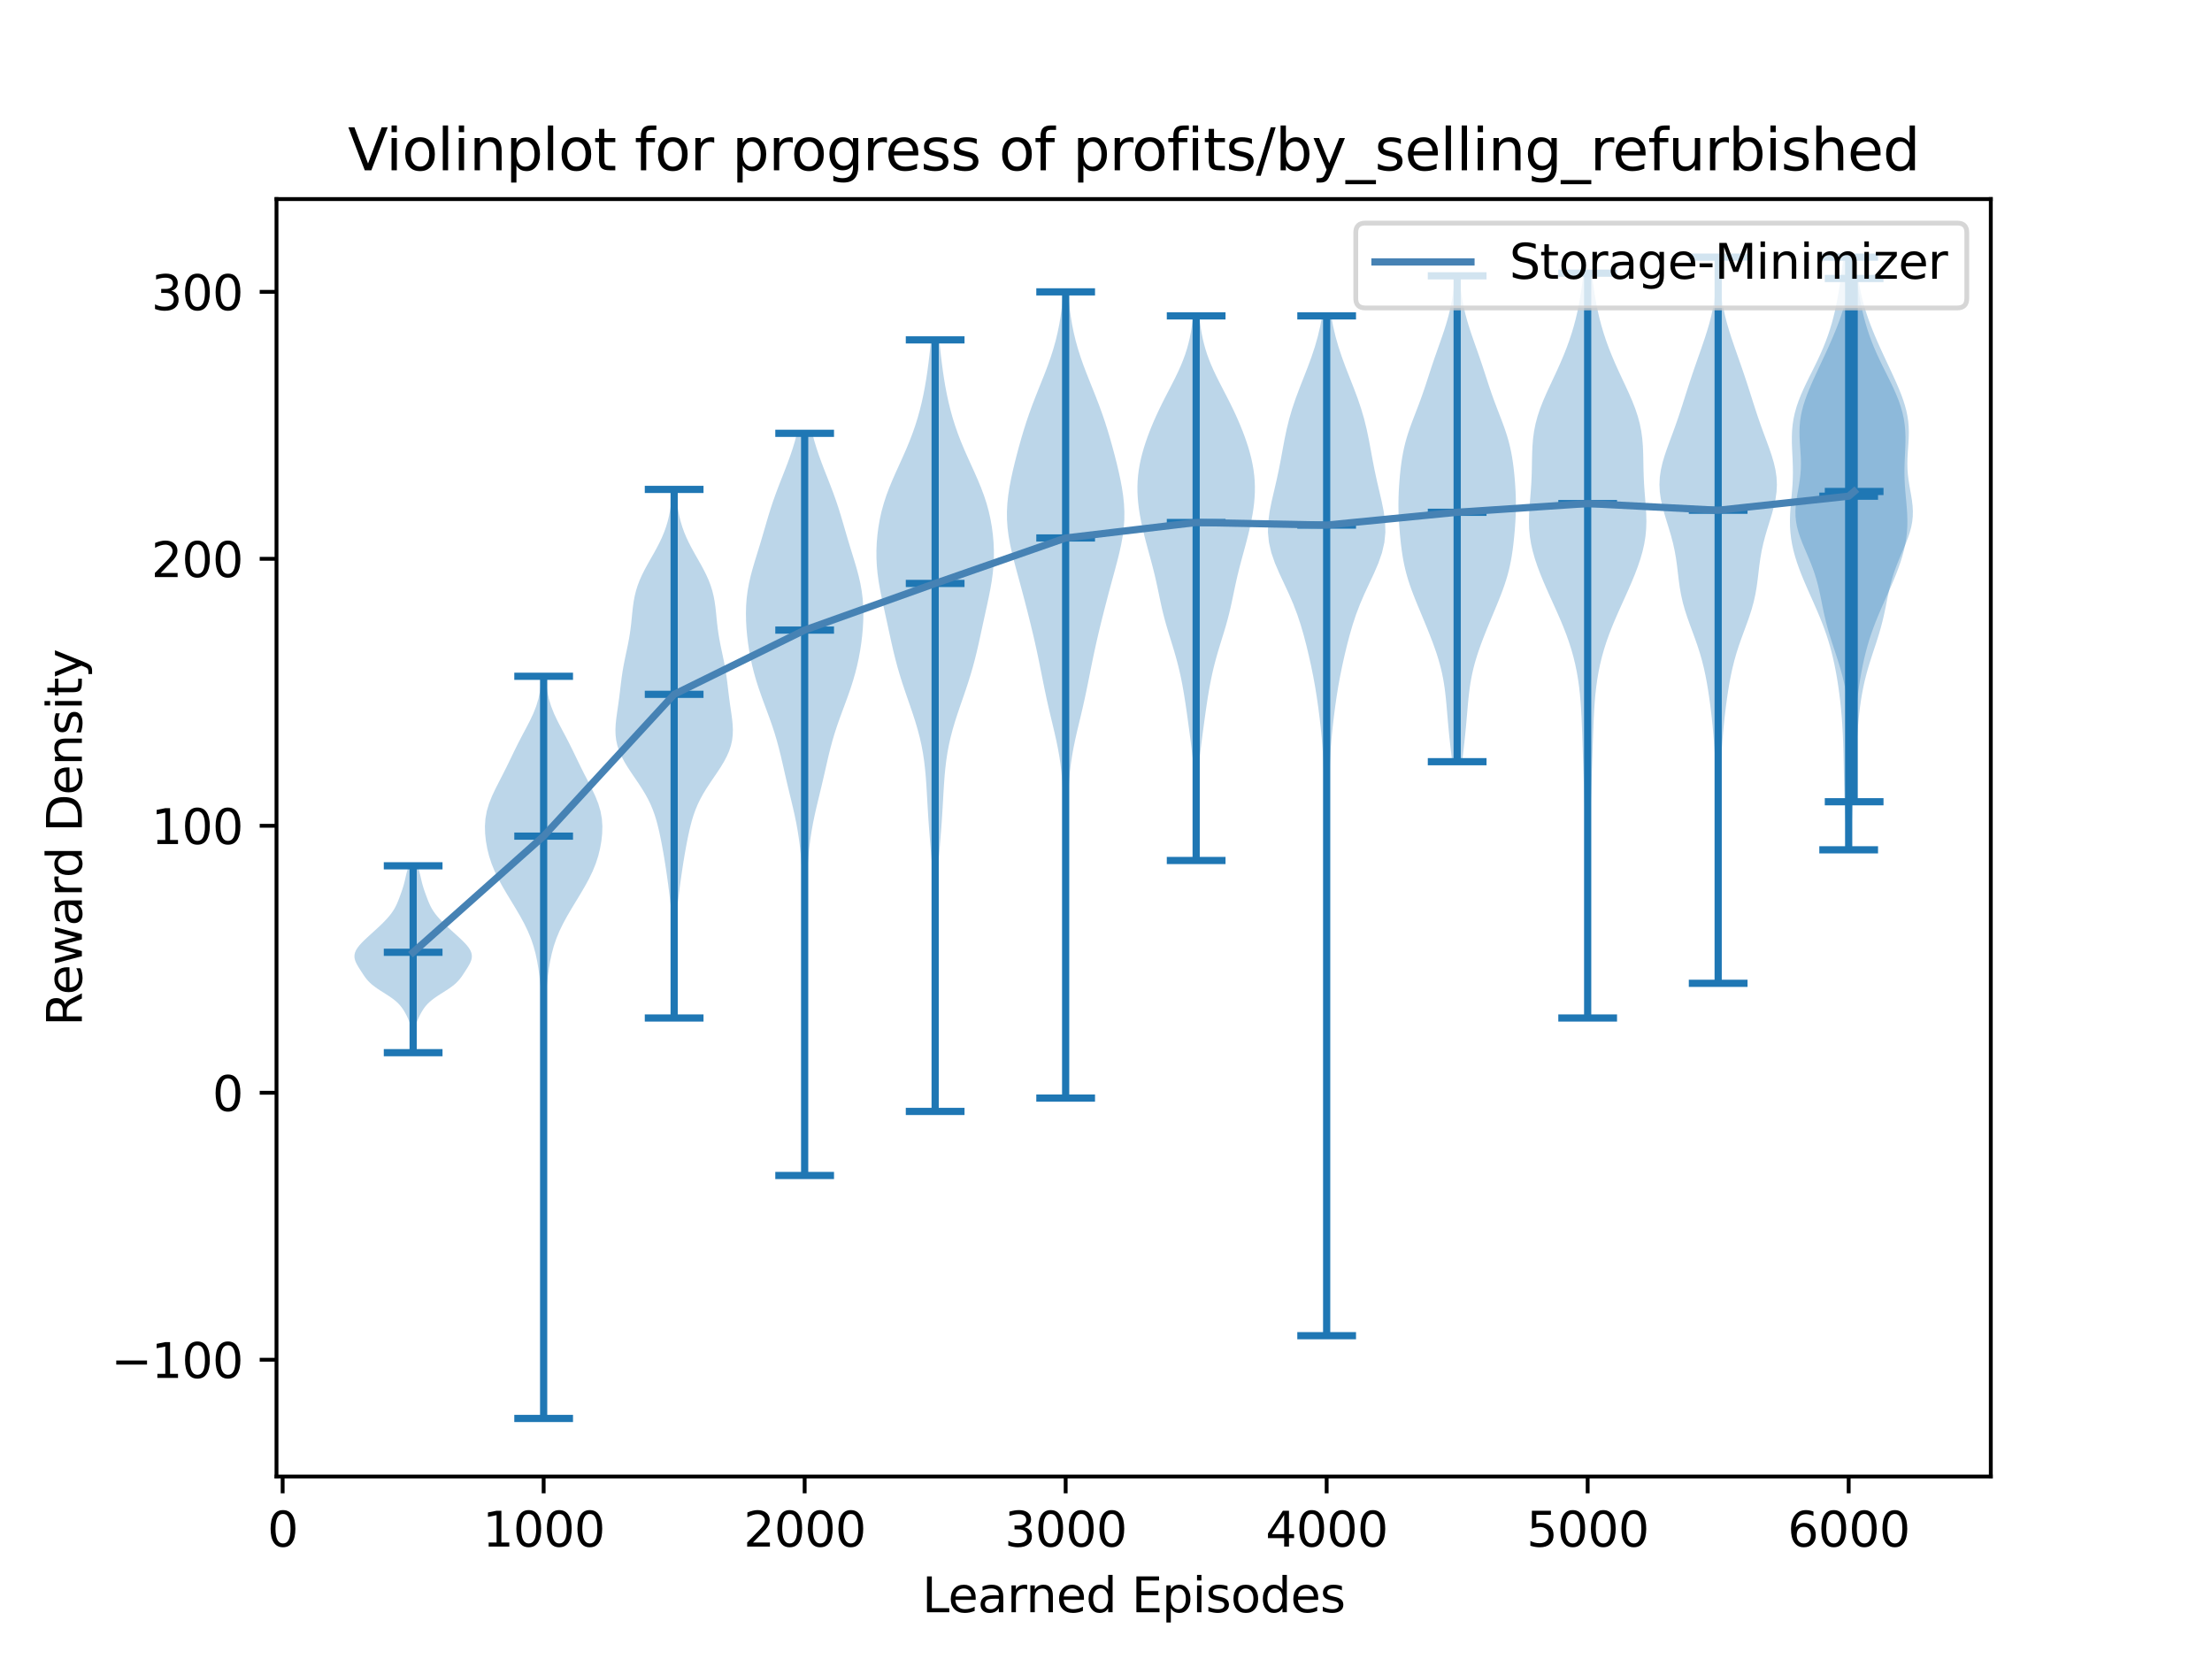 <?xml version="1.0" encoding="utf-8" standalone="no"?>
<!DOCTYPE svg PUBLIC "-//W3C//DTD SVG 1.1//EN"
  "http://www.w3.org/Graphics/SVG/1.1/DTD/svg11.dtd">
<svg xmlns:xlink="http://www.w3.org/1999/xlink" width="460.8pt" height="345.6pt" viewBox="0 0 460.8 345.6" xmlns="http://www.w3.org/2000/svg" version="1.1">
 <defs>
  <style type="text/css">*{stroke-linejoin: round; stroke-linecap: butt}</style>
 </defs>
 <g id="figure_1">
  <g id="patch_1">
   <path d="M 0 345.6 
L 460.8 345.6 
L 460.8 0 
L 0 0 
z
" style="fill: #ffffff"/>
  </g>
  <g id="axes_1">
   <g id="patch_2">
    <path d="M 57.6 307.584 
L 414.72 307.584 
L 414.72 41.472 
L 57.6 41.472 
z
" style="fill: #ffffff"/>
   </g>
   <g id="PolyCollection_1">
    <path d="M 86.277 219.297 
L 85.856 219.297 
L 85.842 218.904 
L 85.832 218.511 
L 85.825 218.117 
L 85.822 217.724 
L 85.821 217.331 
L 85.821 216.938 
L 85.82 216.545 
L 85.816 216.151 
L 85.807 215.758 
L 85.789 215.365 
L 85.758 214.972 
L 85.712 214.578 
L 85.646 214.185 
L 85.561 213.792 
L 85.454 213.399 
L 85.326 213.005 
L 85.178 212.612 
L 85.012 212.219 
L 84.831 211.826 
L 84.636 211.433 
L 84.427 211.039 
L 84.201 210.646 
L 83.953 210.253 
L 83.677 209.86 
L 83.363 209.466 
L 83.002 209.073 
L 82.589 208.68 
L 82.119 208.287 
L 81.594 207.893 
L 81.023 207.5 
L 80.418 207.107 
L 79.797 206.714 
L 79.18 206.321 
L 78.586 205.927 
L 78.033 205.534 
L 77.532 205.141 
L 77.088 204.748 
L 76.7 204.354 
L 76.36 203.961 
L 76.058 203.568 
L 75.782 203.175 
L 75.52 202.781 
L 75.265 202.388 
L 75.013 201.995 
L 74.764 201.602 
L 74.526 201.209 
L 74.306 200.815 
L 74.116 200.422 
L 73.967 200.029 
L 73.87 199.636 
L 73.833 199.242 
L 73.86 198.849 
L 73.953 198.456 
L 74.11 198.063 
L 74.328 197.67 
L 74.599 197.276 
L 74.915 196.883 
L 75.269 196.49 
L 75.651 196.097 
L 76.056 195.703 
L 76.475 195.31 
L 76.904 194.917 
L 77.338 194.524 
L 77.772 194.13 
L 78.204 193.737 
L 78.632 193.344 
L 79.051 192.951 
L 79.461 192.558 
L 79.859 192.164 
L 80.242 191.771 
L 80.608 191.378 
L 80.953 190.985 
L 81.277 190.591 
L 81.576 190.198 
L 81.849 189.805 
L 82.097 189.412 
L 82.32 189.018 
L 82.521 188.625 
L 82.703 188.232 
L 82.87 187.839 
L 83.028 187.446 
L 83.178 187.052 
L 83.324 186.659 
L 83.467 186.266 
L 83.608 185.873 
L 83.744 185.479 
L 83.875 185.086 
L 83.997 184.693 
L 84.112 184.3 
L 84.217 183.907 
L 84.314 183.513 
L 84.406 183.12 
L 84.496 182.727 
L 84.588 182.334 
L 84.683 181.94 
L 84.785 181.547 
L 84.895 181.154 
L 85.012 180.761 
L 85.133 180.367 
L 87 180.367 
L 87 180.367 
L 87.121 180.761 
L 87.238 181.154 
L 87.347 181.547 
L 87.45 181.94 
L 87.545 182.334 
L 87.636 182.727 
L 87.726 183.12 
L 87.819 183.513 
L 87.916 183.907 
L 88.021 184.3 
L 88.135 184.693 
L 88.258 185.086 
L 88.389 185.479 
L 88.525 185.873 
L 88.665 186.266 
L 88.809 186.659 
L 88.955 187.052 
L 89.105 187.446 
L 89.262 187.839 
L 89.43 188.232 
L 89.612 188.625 
L 89.813 189.018 
L 90.036 189.412 
L 90.284 189.805 
L 90.557 190.198 
L 90.856 190.591 
L 91.179 190.985 
L 91.525 191.378 
L 91.891 191.771 
L 92.274 192.164 
L 92.672 192.558 
L 93.082 192.951 
L 93.501 193.344 
L 93.928 193.737 
L 94.361 194.13 
L 94.795 194.524 
L 95.229 194.917 
L 95.658 195.31 
L 96.077 195.703 
L 96.481 196.097 
L 96.864 196.49 
L 97.218 196.883 
L 97.534 197.276 
L 97.805 197.67 
L 98.022 198.063 
L 98.18 198.456 
L 98.273 198.849 
L 98.3 199.242 
L 98.263 199.636 
L 98.165 200.029 
L 98.017 200.422 
L 97.827 200.815 
L 97.607 201.209 
L 97.368 201.602 
L 97.12 201.995 
L 96.868 202.388 
L 96.612 202.781 
L 96.351 203.175 
L 96.075 203.568 
L 95.773 203.961 
L 95.433 204.354 
L 95.045 204.748 
L 94.601 205.141 
L 94.1 205.534 
L 93.547 205.927 
L 92.953 206.321 
L 92.336 206.714 
L 91.715 207.107 
L 91.11 207.5 
L 90.538 207.893 
L 90.014 208.287 
L 89.544 208.68 
L 89.131 209.073 
L 88.77 209.466 
L 88.456 209.86 
L 88.18 210.253 
L 87.932 210.646 
L 87.706 211.039 
L 87.497 211.433 
L 87.302 211.826 
L 87.121 212.219 
L 86.955 212.612 
L 86.807 213.005 
L 86.679 213.399 
L 86.572 213.792 
L 86.486 214.185 
L 86.421 214.578 
L 86.375 214.972 
L 86.344 215.365 
L 86.326 215.758 
L 86.316 216.151 
L 86.313 216.545 
L 86.312 216.938 
L 86.312 217.331 
L 86.311 217.724 
L 86.307 218.117 
L 86.301 218.511 
L 86.291 218.904 
L 86.277 219.297 
z
" clip-path="url(#p0b20842472)" style="fill: #1f77b4; fill-opacity: 0.3"/>
   </g>
   <g id="PolyCollection_2">
    <path d="M 113.383 295.488 
L 113.122 295.488 
L 113.128 293.926 
L 113.144 292.365 
L 113.167 290.803 
L 113.191 289.241 
L 113.212 287.68 
L 113.229 286.118 
L 113.239 284.556 
L 113.246 282.995 
L 113.25 281.433 
L 113.251 279.871 
L 113.252 278.31 
L 113.252 276.748 
L 113.252 275.186 
L 113.252 273.624 
L 113.252 272.063 
L 113.252 270.501 
L 113.252 268.939 
L 113.252 267.378 
L 113.252 265.816 
L 113.252 264.254 
L 113.252 262.693 
L 113.252 261.131 
L 113.252 259.569 
L 113.252 258.008 
L 113.251 256.446 
L 113.249 254.884 
L 113.246 253.323 
L 113.239 251.761 
L 113.227 250.199 
L 113.21 248.638 
L 113.189 247.076 
L 113.165 245.514 
L 113.142 243.953 
L 113.127 242.391 
L 113.122 240.829 
L 113.128 239.268 
L 113.145 237.706 
L 113.166 236.144 
L 113.186 234.582 
L 113.198 233.021 
L 113.199 231.459 
L 113.186 229.897 
L 113.158 228.336 
L 113.12 226.774 
L 113.077 225.212 
L 113.036 223.651 
L 113.006 222.089 
L 112.994 220.527 
L 112.999 218.966 
L 113.015 217.404 
L 113.032 215.842 
L 113.038 214.281 
L 113.023 212.719 
L 112.982 211.157 
L 112.914 209.596 
L 112.819 208.034 
L 112.699 206.472 
L 112.554 204.911 
L 112.378 203.349 
L 112.164 201.787 
L 111.9 200.226 
L 111.566 198.664 
L 111.143 197.102 
L 110.613 195.54 
L 109.967 193.979 
L 109.211 192.417 
L 108.363 190.855 
L 107.449 189.294 
L 106.503 187.732 
L 105.556 186.17 
L 104.642 184.609 
L 103.794 183.047 
L 103.042 181.485 
L 102.407 179.924 
L 101.897 178.362 
L 101.507 176.8 
L 101.229 175.239 
L 101.062 173.677 
L 101.019 172.115 
L 101.125 170.554 
L 101.404 168.992 
L 101.863 167.43 
L 102.482 165.869 
L 103.217 164.307 
L 104.012 162.745 
L 104.817 161.183 
L 105.6 159.622 
L 106.358 158.06 
L 107.11 156.498 
L 107.883 154.937 
L 108.691 153.375 
L 109.522 151.813 
L 110.334 150.252 
L 111.074 148.69 
L 111.692 147.128 
L 112.163 145.567 
L 112.494 144.005 
L 112.713 142.443 
L 112.856 140.882 
L 113.649 140.882 
L 113.649 140.882 
L 113.792 142.443 
L 114.01 144.005 
L 114.341 145.567 
L 114.813 147.128 
L 115.431 148.69 
L 116.171 150.252 
L 116.983 151.813 
L 117.814 153.375 
L 118.622 154.937 
L 119.395 156.498 
L 120.147 158.06 
L 120.905 159.622 
L 121.688 161.183 
L 122.492 162.745 
L 123.287 164.307 
L 124.022 165.869 
L 124.641 167.43 
L 125.1 168.992 
L 125.38 170.554 
L 125.486 172.115 
L 125.443 173.677 
L 125.275 175.239 
L 124.998 176.8 
L 124.608 178.362 
L 124.098 179.924 
L 123.463 181.485 
L 122.711 183.047 
L 121.863 184.609 
L 120.949 186.17 
L 120.002 187.732 
L 119.056 189.294 
L 118.142 190.855 
L 117.293 192.417 
L 116.537 193.979 
L 115.892 195.54 
L 115.362 197.102 
L 114.939 198.664 
L 114.605 200.226 
L 114.34 201.787 
L 114.127 203.349 
L 113.951 204.911 
L 113.805 206.472 
L 113.686 208.034 
L 113.591 209.596 
L 113.522 211.157 
L 113.481 212.719 
L 113.466 214.281 
L 113.472 215.842 
L 113.49 217.404 
L 113.506 218.966 
L 113.511 220.527 
L 113.498 222.089 
L 113.469 223.651 
L 113.428 225.212 
L 113.384 226.774 
L 113.346 228.336 
L 113.319 229.897 
L 113.306 231.459 
L 113.307 233.021 
L 113.319 234.582 
L 113.339 236.144 
L 113.36 237.706 
L 113.376 239.268 
L 113.383 240.829 
L 113.378 242.391 
L 113.363 243.953 
L 113.34 245.514 
L 113.316 247.076 
L 113.294 248.638 
L 113.278 250.199 
L 113.266 251.761 
L 113.259 253.323 
L 113.255 254.884 
L 113.254 256.446 
L 113.253 258.008 
L 113.253 259.569 
L 113.252 261.131 
L 113.252 262.693 
L 113.252 264.254 
L 113.252 265.816 
L 113.252 267.378 
L 113.252 268.939 
L 113.252 270.501 
L 113.252 272.063 
L 113.252 273.624 
L 113.252 275.186 
L 113.252 276.748 
L 113.253 278.31 
L 113.254 279.871 
L 113.255 281.433 
L 113.259 282.995 
L 113.265 284.556 
L 113.276 286.118 
L 113.292 287.68 
L 113.314 289.241 
L 113.338 290.803 
L 113.36 292.365 
L 113.377 293.926 
L 113.383 295.488 
z
" clip-path="url(#p0b20842472)" style="fill: #1f77b4; fill-opacity: 0.3"/>
   </g>
   <g id="PolyCollection_3">
    <path d="M 140.597 212.067 
L 140.28 212.067 
L 140.283 210.955 
L 140.291 209.843 
L 140.304 208.73 
L 140.32 207.618 
L 140.337 206.506 
L 140.353 205.394 
L 140.367 204.281 
L 140.377 203.169 
L 140.382 202.057 
L 140.381 200.945 
L 140.372 199.832 
L 140.355 198.72 
L 140.329 197.608 
L 140.293 196.495 
L 140.247 195.383 
L 140.189 194.271 
L 140.12 193.159 
L 140.04 192.046 
L 139.948 190.934 
L 139.844 189.822 
L 139.731 188.71 
L 139.608 187.597 
L 139.476 186.485 
L 139.337 185.373 
L 139.192 184.26 
L 139.04 183.148 
L 138.882 182.036 
L 138.717 180.924 
L 138.544 179.811 
L 138.363 178.699 
L 138.173 177.587 
L 137.973 176.474 
L 137.762 175.362 
L 137.538 174.25 
L 137.298 173.138 
L 137.034 172.025 
L 136.736 170.913 
L 136.394 169.801 
L 135.996 168.689 
L 135.53 167.576 
L 134.991 166.464 
L 134.379 165.352 
L 133.701 164.239 
L 132.974 163.127 
L 132.219 162.015 
L 131.463 160.903 
L 130.734 159.79 
L 130.063 158.678 
L 129.474 157.566 
L 128.988 156.454 
L 128.618 155.341 
L 128.369 154.229 
L 128.235 153.117 
L 128.205 152.004 
L 128.257 150.892 
L 128.37 149.78 
L 128.518 148.668 
L 128.68 147.555 
L 128.84 146.443 
L 128.989 145.331 
L 129.127 144.218 
L 129.258 143.106 
L 129.393 141.994 
L 129.54 140.882 
L 129.709 139.769 
L 129.902 138.657 
L 130.119 137.545 
L 130.351 136.433 
L 130.588 135.32 
L 130.818 134.208 
L 131.03 133.096 
L 131.215 131.983 
L 131.371 130.871 
L 131.501 129.759 
L 131.614 128.647 
L 131.724 127.534 
L 131.848 126.422 
L 132.005 125.31 
L 132.213 124.198 
L 132.485 123.085 
L 132.832 121.973 
L 133.256 120.861 
L 133.753 119.748 
L 134.312 118.636 
L 134.916 117.524 
L 135.545 116.412 
L 136.177 115.299 
L 136.79 114.187 
L 137.366 113.075 
L 137.891 111.962 
L 138.354 110.85 
L 138.753 109.738 
L 139.087 108.626 
L 139.36 107.513 
L 139.579 106.401 
L 139.752 105.289 
L 139.887 104.177 
L 139.992 103.064 
L 140.075 101.952 
L 140.802 101.952 
L 140.802 101.952 
L 140.885 103.064 
L 140.99 104.177 
L 141.125 105.289 
L 141.298 106.401 
L 141.516 107.513 
L 141.79 108.626 
L 142.124 109.738 
L 142.522 110.85 
L 142.986 111.962 
L 143.51 113.075 
L 144.086 114.187 
L 144.699 115.299 
L 145.331 116.412 
L 145.96 117.524 
L 146.565 118.636 
L 147.124 119.748 
L 147.621 120.861 
L 148.045 121.973 
L 148.392 123.085 
L 148.664 124.198 
L 148.872 125.31 
L 149.029 126.422 
L 149.153 127.534 
L 149.263 128.647 
L 149.376 129.759 
L 149.506 130.871 
L 149.662 131.983 
L 149.847 133.096 
L 150.058 134.208 
L 150.288 135.32 
L 150.526 136.433 
L 150.758 137.545 
L 150.974 138.657 
L 151.168 139.769 
L 151.336 140.882 
L 151.484 141.994 
L 151.618 143.106 
L 151.75 144.218 
L 151.888 145.331 
L 152.037 146.443 
L 152.197 147.555 
L 152.359 148.668 
L 152.507 149.78 
L 152.619 150.892 
L 152.672 152.004 
L 152.641 153.117 
L 152.508 154.229 
L 152.258 155.341 
L 151.888 156.454 
L 151.402 157.566 
L 150.813 158.678 
L 150.142 159.79 
L 149.414 160.903 
L 148.658 162.015 
L 147.903 163.127 
L 147.175 164.239 
L 146.498 165.352 
L 145.886 166.464 
L 145.347 167.576 
L 144.881 168.689 
L 144.482 169.801 
L 144.14 170.913 
L 143.843 172.025 
L 143.579 173.138 
L 143.338 174.25 
L 143.115 175.362 
L 142.904 176.474 
L 142.704 177.587 
L 142.513 178.699 
L 142.332 179.811 
L 142.16 180.924 
L 141.995 182.036 
L 141.837 183.148 
L 141.685 184.26 
L 141.539 185.373 
L 141.4 186.485 
L 141.269 187.597 
L 141.146 188.71 
L 141.032 189.822 
L 140.929 190.934 
L 140.837 192.046 
L 140.756 193.159 
L 140.687 194.271 
L 140.63 195.383 
L 140.583 196.495 
L 140.547 197.608 
L 140.521 198.72 
L 140.504 199.832 
L 140.496 200.945 
L 140.494 202.057 
L 140.499 203.169 
L 140.51 204.281 
L 140.524 205.394 
L 140.54 206.506 
L 140.557 207.618 
L 140.573 208.73 
L 140.586 209.843 
L 140.594 210.955 
L 140.597 212.067 
z
" clip-path="url(#p0b20842472)" style="fill: #1f77b4; fill-opacity: 0.3"/>
   </g>
   <g id="PolyCollection_4">
    <path d="M 167.806 244.879 
L 167.443 244.879 
L 167.431 243.318 
L 167.424 241.756 
L 167.419 240.194 
L 167.419 238.633 
L 167.421 237.071 
L 167.427 235.509 
L 167.437 233.948 
L 167.45 232.386 
L 167.467 230.824 
L 167.488 229.263 
L 167.51 227.701 
L 167.532 226.139 
L 167.552 224.578 
L 167.57 223.016 
L 167.585 221.454 
L 167.595 219.893 
L 167.601 218.331 
L 167.602 216.769 
L 167.599 215.208 
L 167.592 213.646 
L 167.58 212.084 
L 167.565 210.522 
L 167.547 208.961 
L 167.528 207.399 
L 167.51 205.837 
L 167.494 204.276 
L 167.482 202.714 
L 167.475 201.152 
L 167.474 199.591 
L 167.477 198.029 
L 167.481 196.467 
L 167.483 194.906 
L 167.481 193.344 
L 167.469 191.782 
L 167.446 190.221 
L 167.411 188.659 
L 167.362 187.097 
L 167.3 185.536 
L 167.226 183.974 
L 167.139 182.412 
L 167.038 180.851 
L 166.92 179.289 
L 166.78 177.727 
L 166.611 176.166 
L 166.408 174.604 
L 166.165 173.042 
L 165.882 171.48 
L 165.561 169.919 
L 165.21 168.357 
L 164.84 166.795 
L 164.462 165.234 
L 164.087 163.672 
L 163.72 162.11 
L 163.363 160.549 
L 163.007 158.987 
L 162.643 157.425 
L 162.257 155.864 
L 161.835 154.302 
L 161.37 152.74 
L 160.86 151.179 
L 160.312 149.617 
L 159.738 148.055 
L 159.157 146.494 
L 158.587 144.932 
L 158.045 143.37 
L 157.545 141.809 
L 157.095 140.247 
L 156.7 138.685 
L 156.359 137.124 
L 156.07 135.562 
L 155.832 134 
L 155.643 132.438 
L 155.504 130.877 
L 155.418 129.315 
L 155.391 127.753 
L 155.43 126.192 
L 155.546 124.63 
L 155.745 123.068 
L 156.026 121.507 
L 156.385 119.945 
L 156.806 118.383 
L 157.268 116.822 
L 157.749 115.26 
L 158.23 113.698 
L 158.699 112.137 
L 159.157 110.575 
L 159.61 109.013 
L 160.071 107.452 
L 160.557 105.89 
L 161.077 104.328 
L 161.634 102.767 
L 162.224 101.205 
L 162.835 99.643 
L 163.449 98.082 
L 164.049 96.52 
L 164.617 94.958 
L 165.142 93.396 
L 165.613 91.835 
L 166.027 90.273 
L 169.222 90.273 
L 169.222 90.273 
L 169.635 91.835 
L 170.107 93.396 
L 170.631 94.958 
L 171.2 96.52 
L 171.799 98.082 
L 172.414 99.643 
L 173.024 101.205 
L 173.614 102.767 
L 174.172 104.328 
L 174.691 105.89 
L 175.177 107.452 
L 175.639 109.013 
L 176.092 110.575 
L 176.549 112.137 
L 177.019 113.698 
L 177.5 115.26 
L 177.981 116.822 
L 178.443 118.383 
L 178.863 119.945 
L 179.222 121.507 
L 179.504 123.068 
L 179.702 124.63 
L 179.818 126.192 
L 179.858 127.753 
L 179.831 129.315 
L 179.744 130.877 
L 179.605 132.438 
L 179.416 134 
L 179.178 135.562 
L 178.89 137.124 
L 178.549 138.685 
L 178.153 140.247 
L 177.704 141.809 
L 177.204 143.37 
L 176.662 144.932 
L 176.092 146.494 
L 175.51 148.055 
L 174.937 149.617 
L 174.388 151.179 
L 173.879 152.74 
L 173.414 154.302 
L 172.992 155.864 
L 172.605 157.425 
L 172.241 158.987 
L 171.886 160.549 
L 171.528 162.11 
L 171.162 163.672 
L 170.787 165.234 
L 170.409 166.795 
L 170.039 168.357 
L 169.688 169.919 
L 169.367 171.48 
L 169.084 173.042 
L 168.841 174.604 
L 168.637 176.166 
L 168.469 177.727 
L 168.328 179.289 
L 168.21 180.851 
L 168.109 182.412 
L 168.023 183.974 
L 167.948 185.536 
L 167.886 187.097 
L 167.837 188.659 
L 167.802 190.221 
L 167.779 191.782 
L 167.768 193.344 
L 167.765 194.906 
L 167.768 196.467 
L 167.772 198.029 
L 167.775 199.591 
L 167.773 201.152 
L 167.767 202.714 
L 167.755 204.276 
L 167.739 205.837 
L 167.72 207.399 
L 167.701 208.961 
L 167.683 210.522 
L 167.668 212.084 
L 167.657 213.646 
L 167.649 215.208 
L 167.646 216.769 
L 167.648 218.331 
L 167.653 219.893 
L 167.664 221.454 
L 167.678 223.016 
L 167.696 224.578 
L 167.717 226.139 
L 167.739 227.701 
L 167.761 229.263 
L 167.781 230.824 
L 167.798 232.386 
L 167.812 233.948 
L 167.821 235.509 
L 167.827 237.071 
L 167.83 238.633 
L 167.829 240.194 
L 167.825 241.756 
L 167.817 243.318 
L 167.806 244.879 
z
" clip-path="url(#p0b20842472)" style="fill: #1f77b4; fill-opacity: 0.3"/>
   </g>
   <g id="PolyCollection_5">
    <path d="M 195.053 231.532 
L 194.567 231.532 
L 194.552 229.909 
L 194.544 228.285 
L 194.543 226.662 
L 194.549 225.038 
L 194.559 223.415 
L 194.571 221.791 
L 194.585 220.168 
L 194.597 218.544 
L 194.608 216.921 
L 194.617 215.297 
L 194.626 213.674 
L 194.636 212.05 
L 194.648 210.427 
L 194.661 208.804 
L 194.677 207.18 
L 194.695 205.557 
L 194.713 203.933 
L 194.729 202.31 
L 194.744 200.686 
L 194.753 199.063 
L 194.757 197.439 
L 194.755 195.816 
L 194.744 194.192 
L 194.723 192.569 
L 194.692 190.945 
L 194.649 189.322 
L 194.593 187.698 
L 194.523 186.075 
L 194.438 184.451 
L 194.339 182.828 
L 194.227 181.204 
L 194.104 179.581 
L 193.973 177.958 
L 193.839 176.334 
L 193.706 174.711 
L 193.578 173.087 
L 193.459 171.464 
L 193.351 169.84 
L 193.252 168.217 
L 193.159 166.593 
L 193.067 164.97 
L 192.966 163.346 
L 192.847 161.723 
L 192.696 160.099 
L 192.505 158.476 
L 192.261 156.852 
L 191.958 155.229 
L 191.593 153.605 
L 191.167 151.982 
L 190.687 150.358 
L 190.164 148.735 
L 189.613 147.112 
L 189.05 145.488 
L 188.492 143.865 
L 187.953 142.241 
L 187.444 140.618 
L 186.971 138.994 
L 186.536 137.371 
L 186.135 135.747 
L 185.761 134.124 
L 185.403 132.5 
L 185.053 130.877 
L 184.701 129.253 
L 184.345 127.63 
L 183.989 126.006 
L 183.642 124.383 
L 183.32 122.759 
L 183.039 121.136 
L 182.816 119.512 
L 182.661 117.889 
L 182.581 116.266 
L 182.577 114.642 
L 182.646 113.019 
L 182.786 111.395 
L 182.998 109.772 
L 183.283 108.148 
L 183.647 106.525 
L 184.093 104.901 
L 184.62 103.278 
L 185.225 101.654 
L 185.894 100.031 
L 186.608 98.407 
L 187.345 96.784 
L 188.081 95.16 
L 188.794 93.537 
L 189.467 91.913 
L 190.09 90.29 
L 190.656 88.666 
L 191.164 87.043 
L 191.616 85.42 
L 192.017 83.796 
L 192.37 82.173 
L 192.681 80.549 
L 192.955 78.926 
L 193.198 77.302 
L 193.415 75.679 
L 193.61 74.055 
L 193.788 72.432 
L 193.951 70.808 
L 195.67 70.808 
L 195.67 70.808 
L 195.833 72.432 
L 196.011 74.055 
L 196.206 75.679 
L 196.422 77.302 
L 196.665 78.926 
L 196.939 80.549 
L 197.25 82.173 
L 197.603 83.796 
L 198.004 85.42 
L 198.456 87.043 
L 198.964 88.666 
L 199.53 90.29 
L 200.153 91.913 
L 200.826 93.537 
L 201.54 95.16 
L 202.275 96.784 
L 203.012 98.407 
L 203.727 100.031 
L 204.395 101.654 
L 205 103.278 
L 205.528 104.901 
L 205.973 106.525 
L 206.337 108.148 
L 206.622 109.772 
L 206.834 111.395 
L 206.975 113.019 
L 207.044 114.642 
L 207.039 116.266 
L 206.959 117.889 
L 206.805 119.512 
L 206.581 121.136 
L 206.3 122.759 
L 205.978 124.383 
L 205.632 126.006 
L 205.275 127.63 
L 204.92 129.253 
L 204.568 130.877 
L 204.217 132.5 
L 203.859 134.124 
L 203.485 135.747 
L 203.084 137.371 
L 202.649 138.994 
L 202.176 140.618 
L 201.667 142.241 
L 201.128 143.865 
L 200.571 145.488 
L 200.008 147.112 
L 199.457 148.735 
L 198.934 150.358 
L 198.454 151.982 
L 198.028 153.605 
L 197.662 155.229 
L 197.36 156.852 
L 197.116 158.476 
L 196.924 160.099 
L 196.774 161.723 
L 196.654 163.346 
L 196.554 164.97 
L 196.461 166.593 
L 196.369 168.217 
L 196.27 169.84 
L 196.161 171.464 
L 196.042 173.087 
L 195.914 174.711 
L 195.781 176.334 
L 195.647 177.958 
L 195.516 179.581 
L 195.393 181.204 
L 195.281 182.828 
L 195.182 184.451 
L 195.098 186.075 
L 195.027 187.698 
L 194.971 189.322 
L 194.928 190.945 
L 194.897 192.569 
L 194.877 194.192 
L 194.866 195.816 
L 194.863 197.439 
L 194.867 199.063 
L 194.877 200.686 
L 194.891 202.31 
L 194.908 203.933 
L 194.926 205.557 
L 194.943 207.18 
L 194.959 208.804 
L 194.973 210.427 
L 194.984 212.05 
L 194.994 213.674 
L 195.003 215.297 
L 195.013 216.921 
L 195.023 218.544 
L 195.036 220.168 
L 195.049 221.791 
L 195.062 223.415 
L 195.072 225.038 
L 195.077 226.662 
L 195.076 228.285 
L 195.068 229.909 
L 195.053 231.532 
z
" clip-path="url(#p0b20842472)" style="fill: #1f77b4; fill-opacity: 0.3"/>
   </g>
   <g id="PolyCollection_6">
    <path d="M 222.198 228.751 
L 221.794 228.751 
L 221.772 227.055 
L 221.751 225.358 
L 221.731 223.662 
L 221.714 221.965 
L 221.701 220.269 
L 221.692 218.572 
L 221.69 216.876 
L 221.697 215.179 
L 221.713 213.483 
L 221.737 211.786 
L 221.767 210.09 
L 221.803 208.393 
L 221.839 206.697 
L 221.874 205 
L 221.905 203.304 
L 221.931 201.607 
L 221.951 199.911 
L 221.967 198.214 
L 221.977 196.518 
L 221.983 194.821 
L 221.986 193.125 
L 221.985 191.428 
L 221.981 189.732 
L 221.974 188.035 
L 221.962 186.339 
L 221.944 184.642 
L 221.921 182.946 
L 221.891 181.249 
L 221.855 179.553 
L 221.814 177.856 
L 221.769 176.16 
L 221.722 174.463 
L 221.675 172.767 
L 221.629 171.07 
L 221.581 169.374 
L 221.529 167.677 
L 221.466 165.981 
L 221.383 164.284 
L 221.272 162.588 
L 221.12 160.891 
L 220.92 159.195 
L 220.667 157.498 
L 220.363 155.802 
L 220.013 154.105 
L 219.629 152.409 
L 219.226 150.712 
L 218.82 149.016 
L 218.423 147.319 
L 218.043 145.623 
L 217.681 143.926 
L 217.335 142.23 
L 216.996 140.533 
L 216.657 138.837 
L 216.311 137.14 
L 215.95 135.444 
L 215.574 133.747 
L 215.181 132.051 
L 214.774 130.354 
L 214.355 128.658 
L 213.926 126.961 
L 213.487 125.265 
L 213.04 123.568 
L 212.585 121.872 
L 212.124 120.175 
L 211.663 118.479 
L 211.215 116.782 
L 210.794 115.086 
L 210.421 113.389 
L 210.116 111.693 
L 209.897 109.996 
L 209.778 108.3 
L 209.762 106.603 
L 209.849 104.907 
L 210.028 103.21 
L 210.287 101.514 
L 210.608 99.817 
L 210.978 98.121 
L 211.383 96.424 
L 211.815 94.728 
L 212.27 93.031 
L 212.748 91.335 
L 213.253 89.638 
L 213.791 87.942 
L 214.366 86.245 
L 214.981 84.549 
L 215.63 82.852 
L 216.303 81.156 
L 216.985 79.459 
L 217.657 77.763 
L 218.299 76.066 
L 218.896 74.37 
L 219.435 72.673 
L 219.91 70.977 
L 220.317 69.28 
L 220.66 67.584 
L 220.943 65.887 
L 221.173 64.191 
L 221.358 62.494 
L 221.505 60.798 
L 222.487 60.798 
L 222.487 60.798 
L 222.634 62.494 
L 222.819 64.191 
L 223.05 65.887 
L 223.333 67.584 
L 223.675 69.28 
L 224.083 70.977 
L 224.557 72.673 
L 225.096 74.37 
L 225.693 76.066 
L 226.335 77.763 
L 227.007 79.459 
L 227.689 81.156 
L 228.362 82.852 
L 229.011 84.549 
L 229.626 86.245 
L 230.202 87.942 
L 230.739 89.638 
L 231.245 91.335 
L 231.722 93.031 
L 232.177 94.728 
L 232.609 96.424 
L 233.014 98.121 
L 233.384 99.817 
L 233.705 101.514 
L 233.964 103.21 
L 234.143 104.907 
L 234.23 106.603 
L 234.215 108.3 
L 234.095 109.996 
L 233.876 111.693 
L 233.572 113.389 
L 233.198 115.086 
L 232.777 116.782 
L 232.329 118.479 
L 231.868 120.175 
L 231.407 121.872 
L 230.952 123.568 
L 230.505 125.265 
L 230.067 126.961 
L 229.637 128.658 
L 229.218 130.354 
L 228.811 132.051 
L 228.418 133.747 
L 228.042 135.444 
L 227.682 137.14 
L 227.335 138.837 
L 226.996 140.533 
L 226.658 142.23 
L 226.311 143.926 
L 225.949 145.623 
L 225.569 147.319 
L 225.172 149.016 
L 224.766 150.712 
L 224.363 152.409 
L 223.98 154.105 
L 223.63 155.802 
L 223.325 157.498 
L 223.072 159.195 
L 222.872 160.891 
L 222.721 162.588 
L 222.609 164.284 
L 222.526 165.981 
L 222.464 167.677 
L 222.411 169.374 
L 222.364 171.07 
L 222.317 172.767 
L 222.27 174.463 
L 222.223 176.16 
L 222.178 177.856 
L 222.137 179.553 
L 222.101 181.249 
L 222.071 182.946 
L 222.048 184.642 
L 222.031 186.339 
L 222.018 188.035 
L 222.011 189.732 
L 222.007 191.428 
L 222.006 193.125 
L 222.009 194.821 
L 222.015 196.518 
L 222.026 198.214 
L 222.041 199.911 
L 222.061 201.607 
L 222.088 203.304 
L 222.119 205 
L 222.153 206.697 
L 222.19 208.393 
L 222.225 210.09 
L 222.256 211.786 
L 222.28 213.483 
L 222.295 215.179 
L 222.302 216.876 
L 222.3 218.572 
L 222.292 220.269 
L 222.278 221.965 
L 222.261 223.662 
L 222.241 225.358 
L 222.221 227.055 
L 222.198 228.751 
z
" clip-path="url(#p0b20842472)" style="fill: #1f77b4; fill-opacity: 0.3"/>
   </g>
   <g id="PolyCollection_7">
    <path d="M 249.552 179.255 
L 248.812 179.255 
L 248.796 178.109 
L 248.789 176.963 
L 248.79 175.817 
L 248.8 174.671 
L 248.816 173.525 
L 248.837 172.379 
L 248.86 171.233 
L 248.882 170.087 
L 248.902 168.941 
L 248.915 167.795 
L 248.919 166.649 
L 248.911 165.503 
L 248.888 164.357 
L 248.849 163.211 
L 248.793 162.065 
L 248.719 160.919 
L 248.628 159.773 
L 248.522 158.628 
L 248.402 157.482 
L 248.272 156.336 
L 248.132 155.19 
L 247.987 154.044 
L 247.837 152.898 
L 247.684 151.752 
L 247.529 150.606 
L 247.372 149.46 
L 247.211 148.314 
L 247.045 147.168 
L 246.873 146.022 
L 246.691 144.876 
L 246.498 143.73 
L 246.29 142.584 
L 246.064 141.438 
L 245.819 140.292 
L 245.553 139.146 
L 245.264 138 
L 244.953 136.854 
L 244.623 135.708 
L 244.278 134.562 
L 243.924 133.416 
L 243.569 132.27 
L 243.22 131.124 
L 242.886 129.978 
L 242.571 128.832 
L 242.278 127.686 
L 242.008 126.54 
L 241.755 125.394 
L 241.513 124.248 
L 241.276 123.102 
L 241.034 121.956 
L 240.781 120.81 
L 240.514 119.664 
L 240.23 118.518 
L 239.933 117.372 
L 239.626 116.226 
L 239.313 115.08 
L 239.001 113.934 
L 238.696 112.788 
L 238.402 111.642 
L 238.123 110.496 
L 237.865 109.35 
L 237.63 108.204 
L 237.422 107.058 
L 237.247 105.912 
L 237.108 104.766 
L 237.01 103.62 
L 236.955 102.474 
L 236.948 101.328 
L 236.991 100.182 
L 237.085 99.036 
L 237.23 97.891 
L 237.425 96.745 
L 237.668 95.599 
L 237.956 94.453 
L 238.285 93.307 
L 238.652 92.161 
L 239.052 91.015 
L 239.483 89.869 
L 239.942 88.723 
L 240.428 87.577 
L 240.94 86.431 
L 241.477 85.285 
L 242.035 84.139 
L 242.612 82.993 
L 243.202 81.847 
L 243.795 80.701 
L 244.384 79.555 
L 244.956 78.409 
L 245.502 77.263 
L 246.012 76.117 
L 246.477 74.971 
L 246.895 73.825 
L 247.261 72.679 
L 247.577 71.533 
L 247.845 70.387 
L 248.071 69.241 
L 248.259 68.095 
L 248.417 66.949 
L 248.548 65.803 
L 249.816 65.803 
L 249.816 65.803 
L 249.948 66.949 
L 250.105 68.095 
L 250.293 69.241 
L 250.519 70.387 
L 250.787 71.533 
L 251.103 72.679 
L 251.469 73.825 
L 251.887 74.971 
L 252.353 76.117 
L 252.862 77.263 
L 253.408 78.409 
L 253.98 79.555 
L 254.569 80.701 
L 255.162 81.847 
L 255.752 82.993 
L 256.329 84.139 
L 256.888 85.285 
L 257.424 86.431 
L 257.936 87.577 
L 258.422 88.723 
L 258.882 89.869 
L 259.312 91.015 
L 259.712 92.161 
L 260.079 93.307 
L 260.408 94.453 
L 260.696 95.599 
L 260.939 96.745 
L 261.134 97.891 
L 261.279 99.036 
L 261.373 100.182 
L 261.416 101.328 
L 261.409 102.474 
L 261.355 103.62 
L 261.256 104.766 
L 261.117 105.912 
L 260.942 107.058 
L 260.735 108.204 
L 260.5 109.35 
L 260.241 110.496 
L 259.962 111.642 
L 259.668 112.788 
L 259.363 113.934 
L 259.051 115.08 
L 258.738 116.226 
L 258.431 117.372 
L 258.134 118.518 
L 257.851 119.664 
L 257.583 120.81 
L 257.33 121.956 
L 257.089 123.102 
L 256.851 124.248 
L 256.609 125.394 
L 256.357 126.54 
L 256.086 127.686 
L 255.793 128.832 
L 255.478 129.978 
L 255.144 131.124 
L 254.795 132.27 
L 254.44 133.416 
L 254.086 134.562 
L 253.741 135.708 
L 253.411 136.854 
L 253.1 138 
L 252.811 139.146 
L 252.545 140.292 
L 252.3 141.438 
L 252.075 142.584 
L 251.867 143.73 
L 251.673 144.876 
L 251.491 146.022 
L 251.319 147.168 
L 251.153 148.314 
L 250.992 149.46 
L 250.835 150.606 
L 250.68 151.752 
L 250.527 152.898 
L 250.377 154.044 
L 250.232 155.19 
L 250.093 156.336 
L 249.962 157.482 
L 249.842 158.628 
L 249.736 159.773 
L 249.645 160.919 
L 249.571 162.065 
L 249.515 163.211 
L 249.476 164.357 
L 249.453 165.503 
L 249.445 166.649 
L 249.449 167.795 
L 249.462 168.941 
L 249.482 170.087 
L 249.504 171.233 
L 249.528 172.379 
L 249.548 173.525 
L 249.564 174.671 
L 249.574 175.817 
L 249.575 176.963 
L 249.568 178.109 
L 249.552 179.255 
z
" clip-path="url(#p0b20842472)" style="fill: #1f77b4; fill-opacity: 0.3"/>
   </g>
   <g id="PolyCollection_8">
    <path d="M 276.496 278.248 
L 276.24 278.248 
L 276.245 276.102 
L 276.26 273.956 
L 276.28 271.81 
L 276.302 269.664 
L 276.322 267.518 
L 276.339 265.372 
L 276.351 263.226 
L 276.359 261.08 
L 276.363 258.935 
L 276.366 256.789 
L 276.367 254.643 
L 276.368 252.497 
L 276.368 250.351 
L 276.368 248.205 
L 276.368 246.059 
L 276.368 243.913 
L 276.368 241.767 
L 276.368 239.621 
L 276.368 237.476 
L 276.368 235.33 
L 276.368 233.184 
L 276.368 231.038 
L 276.368 228.892 
L 276.368 226.746 
L 276.368 224.6 
L 276.368 222.454 
L 276.368 220.308 
L 276.368 218.162 
L 276.368 216.016 
L 276.367 213.871 
L 276.365 211.725 
L 276.362 209.579 
L 276.357 207.433 
L 276.348 205.287 
L 276.334 203.141 
L 276.316 200.995 
L 276.295 198.849 
L 276.272 196.703 
L 276.252 194.557 
L 276.238 192.411 
L 276.23 190.266 
L 276.227 188.12 
L 276.225 185.974 
L 276.214 183.828 
L 276.19 181.682 
L 276.148 179.536 
L 276.089 177.39 
L 276.018 175.244 
L 275.947 173.098 
L 275.886 170.952 
L 275.843 168.807 
L 275.817 166.661 
L 275.8 164.515 
L 275.777 162.369 
L 275.73 160.223 
L 275.645 158.077 
L 275.515 155.931 
L 275.342 153.785 
L 275.132 151.639 
L 274.889 149.493 
L 274.616 147.347 
L 274.308 145.202 
L 273.962 143.056 
L 273.571 140.91 
L 273.136 138.764 
L 272.661 136.618 
L 272.147 134.472 
L 271.586 132.326 
L 270.962 130.18 
L 270.251 128.034 
L 269.434 125.888 
L 268.511 123.742 
L 267.515 121.597 
L 266.511 119.451 
L 265.59 117.305 
L 264.844 115.159 
L 264.347 113.013 
L 264.134 110.867 
L 264.196 108.721 
L 264.481 106.575 
L 264.912 104.429 
L 265.409 102.283 
L 265.909 100.138 
L 266.373 97.992 
L 266.793 95.846 
L 267.186 93.7 
L 267.587 91.554 
L 268.035 89.408 
L 268.564 87.262 
L 269.193 85.116 
L 269.921 82.97 
L 270.725 80.824 
L 271.568 78.678 
L 272.406 76.533 
L 273.197 74.387 
L 273.908 72.241 
L 274.52 70.095 
L 275.024 67.949 
L 275.422 65.803 
L 277.314 65.803 
L 277.314 65.803 
L 277.712 67.949 
L 278.216 70.095 
L 278.828 72.241 
L 279.539 74.387 
L 280.33 76.533 
L 281.168 78.678 
L 282.011 80.824 
L 282.815 82.97 
L 283.543 85.116 
L 284.172 87.262 
L 284.701 89.408 
L 285.149 91.554 
L 285.55 93.7 
L 285.943 95.846 
L 286.363 97.992 
L 286.827 100.138 
L 287.327 102.283 
L 287.824 104.429 
L 288.255 106.575 
L 288.54 108.721 
L 288.602 110.867 
L 288.389 113.013 
L 287.892 115.159 
L 287.146 117.305 
L 286.225 119.451 
L 285.221 121.597 
L 284.225 123.742 
L 283.302 125.888 
L 282.485 128.034 
L 281.774 130.18 
L 281.15 132.326 
L 280.589 134.472 
L 280.075 136.618 
L 279.6 138.764 
L 279.165 140.91 
L 278.774 143.056 
L 278.428 145.202 
L 278.12 147.347 
L 277.847 149.493 
L 277.604 151.639 
L 277.394 153.785 
L 277.221 155.931 
L 277.091 158.077 
L 277.006 160.223 
L 276.959 162.369 
L 276.936 164.515 
L 276.919 166.661 
L 276.893 168.807 
L 276.85 170.952 
L 276.789 173.098 
L 276.718 175.244 
L 276.647 177.39 
L 276.588 179.536 
L 276.546 181.682 
L 276.522 183.828 
L 276.511 185.974 
L 276.509 188.12 
L 276.506 190.266 
L 276.498 192.411 
L 276.484 194.557 
L 276.464 196.703 
L 276.441 198.849 
L 276.42 200.995 
L 276.402 203.141 
L 276.388 205.287 
L 276.379 207.433 
L 276.374 209.579 
L 276.371 211.725 
L 276.369 213.871 
L 276.368 216.016 
L 276.368 218.162 
L 276.368 220.308 
L 276.368 222.454 
L 276.368 224.6 
L 276.368 226.746 
L 276.368 228.892 
L 276.368 231.038 
L 276.368 233.184 
L 276.368 235.33 
L 276.368 237.476 
L 276.368 239.621 
L 276.368 241.767 
L 276.368 243.913 
L 276.368 246.059 
L 276.368 248.205 
L 276.368 250.351 
L 276.368 252.497 
L 276.369 254.643 
L 276.37 256.789 
L 276.373 258.935 
L 276.377 261.08 
L 276.385 263.226 
L 276.397 265.372 
L 276.414 267.518 
L 276.434 269.664 
L 276.456 271.81 
L 276.476 273.956 
L 276.491 276.102 
L 276.496 278.248 
z
" clip-path="url(#p0b20842472)" style="fill: #1f77b4; fill-opacity: 0.3"/>
   </g>
   <g id="PolyCollection_9">
    <path d="M 304.595 158.678 
L 302.513 158.678 
L 302.393 157.656 
L 302.274 156.633 
L 302.157 155.611 
L 302.044 154.588 
L 301.935 153.566 
L 301.832 152.544 
L 301.735 151.521 
L 301.642 150.499 
L 301.553 149.477 
L 301.466 148.454 
L 301.379 147.432 
L 301.287 146.409 
L 301.187 145.387 
L 301.074 144.365 
L 300.944 143.342 
L 300.791 142.32 
L 300.613 141.297 
L 300.406 140.275 
L 300.169 139.253 
L 299.902 138.23 
L 299.605 137.208 
L 299.282 136.185 
L 298.934 135.163 
L 298.567 134.141 
L 298.182 133.118 
L 297.784 132.096 
L 297.376 131.073 
L 296.959 130.051 
L 296.536 129.029 
L 296.111 128.006 
L 295.685 126.984 
L 295.262 125.961 
L 294.846 124.939 
L 294.444 123.917 
L 294.058 122.894 
L 293.696 121.872 
L 293.362 120.849 
L 293.059 119.827 
L 292.789 118.805 
L 292.552 117.782 
L 292.346 116.76 
L 292.169 115.737 
L 292.017 114.715 
L 291.884 113.693 
L 291.767 112.67 
L 291.663 111.648 
L 291.572 110.626 
L 291.491 109.603 
L 291.424 108.581 
L 291.372 107.558 
L 291.337 106.536 
L 291.32 105.514 
L 291.323 104.491 
L 291.345 103.469 
L 291.385 102.446 
L 291.442 101.424 
L 291.513 100.402 
L 291.598 99.379 
L 291.697 98.357 
L 291.812 97.334 
L 291.946 96.312 
L 292.103 95.29 
L 292.288 94.267 
L 292.503 93.245 
L 292.753 92.222 
L 293.037 91.2 
L 293.355 90.178 
L 293.702 89.155 
L 294.072 88.133 
L 294.458 87.11 
L 294.852 86.088 
L 295.247 85.066 
L 295.635 84.043 
L 296.012 83.021 
L 296.376 81.998 
L 296.728 80.976 
L 297.068 79.954 
L 297.402 78.931 
L 297.734 77.909 
L 298.068 76.886 
L 298.407 75.864 
L 298.753 74.842 
L 299.107 73.819 
L 299.467 72.797 
L 299.829 71.774 
L 300.189 70.752 
L 300.542 69.73 
L 300.883 68.707 
L 301.206 67.685 
L 301.507 66.663 
L 301.784 65.64 
L 302.034 64.618 
L 302.256 63.595 
L 302.451 62.573 
L 302.621 61.551 
L 302.767 60.528 
L 302.891 59.506 
L 302.996 58.483 
L 303.086 57.461 
L 304.022 57.461 
L 304.022 57.461 
L 304.112 58.483 
L 304.217 59.506 
L 304.341 60.528 
L 304.487 61.551 
L 304.656 62.573 
L 304.852 63.595 
L 305.074 64.618 
L 305.324 65.64 
L 305.601 66.663 
L 305.902 67.685 
L 306.225 68.707 
L 306.566 69.73 
L 306.919 70.752 
L 307.279 71.774 
L 307.641 72.797 
L 308.001 73.819 
L 308.355 74.842 
L 308.701 75.864 
L 309.04 76.886 
L 309.374 77.909 
L 309.705 78.931 
L 310.039 79.954 
L 310.38 80.976 
L 310.732 81.998 
L 311.096 83.021 
L 311.473 84.043 
L 311.861 85.066 
L 312.256 86.088 
L 312.65 87.11 
L 313.036 88.133 
L 313.406 89.155 
L 313.753 90.178 
L 314.071 91.2 
L 314.355 92.222 
L 314.605 93.245 
L 314.82 94.267 
L 315.005 95.29 
L 315.162 96.312 
L 315.296 97.334 
L 315.411 98.357 
L 315.51 99.379 
L 315.595 100.402 
L 315.666 101.424 
L 315.723 102.446 
L 315.763 103.469 
L 315.785 104.491 
L 315.788 105.514 
L 315.771 106.536 
L 315.736 107.558 
L 315.684 108.581 
L 315.616 109.603 
L 315.536 110.626 
L 315.444 111.648 
L 315.341 112.67 
L 315.224 113.693 
L 315.091 114.715 
L 314.939 115.737 
L 314.762 116.76 
L 314.556 117.782 
L 314.319 118.805 
L 314.049 119.827 
L 313.746 120.849 
L 313.412 121.872 
L 313.05 122.894 
L 312.664 123.917 
L 312.261 124.939 
L 311.846 125.961 
L 311.423 126.984 
L 310.997 128.006 
L 310.572 129.029 
L 310.149 130.051 
L 309.732 131.073 
L 309.324 132.096 
L 308.926 133.118 
L 308.541 134.141 
L 308.174 135.163 
L 307.826 136.185 
L 307.503 137.208 
L 307.206 138.23 
L 306.939 139.253 
L 306.702 140.275 
L 306.495 141.297 
L 306.317 142.32 
L 306.164 143.342 
L 306.034 144.365 
L 305.921 145.387 
L 305.821 146.409 
L 305.729 147.432 
L 305.642 148.454 
L 305.555 149.477 
L 305.466 150.499 
L 305.373 151.521 
L 305.276 152.544 
L 305.172 153.566 
L 305.064 154.588 
L 304.951 155.611 
L 304.834 156.633 
L 304.715 157.656 
L 304.595 158.678 
z
" clip-path="url(#p0b20842472)" style="fill: #1f77b4; fill-opacity: 0.3"/>
   </g>
   <g id="PolyCollection_10">
    <path d="M 330.89 212.067 
L 330.59 212.067 
L 330.593 210.5 
L 330.603 208.933 
L 330.618 207.365 
L 330.636 205.798 
L 330.656 204.231 
L 330.675 202.664 
L 330.691 201.096 
L 330.705 199.529 
L 330.715 197.962 
L 330.722 196.394 
L 330.724 194.827 
L 330.723 193.26 
L 330.718 191.692 
L 330.709 190.125 
L 330.695 188.558 
L 330.675 186.991 
L 330.65 185.423 
L 330.618 183.856 
L 330.58 182.289 
L 330.537 180.721 
L 330.49 179.154 
L 330.439 177.587 
L 330.386 176.019 
L 330.331 174.452 
L 330.277 172.885 
L 330.223 171.318 
L 330.169 169.75 
L 330.115 168.183 
L 330.062 166.616 
L 330.008 165.048 
L 329.954 163.481 
L 329.9 161.914 
L 329.846 160.346 
L 329.793 158.779 
L 329.741 157.212 
L 329.69 155.645 
L 329.639 154.077 
L 329.586 152.51 
L 329.527 150.943 
L 329.458 149.375 
L 329.374 147.808 
L 329.267 146.241 
L 329.131 144.674 
L 328.959 143.106 
L 328.741 141.539 
L 328.474 139.972 
L 328.151 138.404 
L 327.77 136.837 
L 327.329 135.27 
L 326.828 133.702 
L 326.27 132.135 
L 325.66 130.568 
L 325.008 129.001 
L 324.323 127.433 
L 323.618 125.866 
L 322.908 124.299 
L 322.208 122.731 
L 321.53 121.164 
L 320.887 119.597 
L 320.294 118.029 
L 319.765 116.462 
L 319.314 114.895 
L 318.956 113.328 
L 318.702 111.76 
L 318.554 110.193 
L 318.506 108.626 
L 318.542 107.058 
L 318.637 105.491 
L 318.761 103.924 
L 318.887 102.356 
L 318.993 100.789 
L 319.067 99.222 
L 319.112 97.655 
L 319.139 96.087 
L 319.172 94.52 
L 319.237 92.953 
L 319.363 91.385 
L 319.575 89.818 
L 319.888 88.251 
L 320.31 86.683 
L 320.834 85.116 
L 321.446 83.549 
L 322.124 81.982 
L 322.843 80.414 
L 323.577 78.847 
L 324.306 77.28 
L 325.012 75.712 
L 325.681 74.145 
L 326.305 72.578 
L 326.879 71.011 
L 327.4 69.443 
L 327.867 67.876 
L 328.281 66.309 
L 328.644 64.741 
L 328.96 63.174 
L 329.236 61.607 
L 329.476 60.039 
L 329.686 58.472 
L 329.871 56.905 
L 331.609 56.905 
L 331.609 56.905 
L 331.794 58.472 
L 332.004 60.039 
L 332.244 61.607 
L 332.52 63.174 
L 332.836 64.741 
L 333.199 66.309 
L 333.613 67.876 
L 334.08 69.443 
L 334.6 71.011 
L 335.175 72.578 
L 335.799 74.145 
L 336.468 75.712 
L 337.174 77.28 
L 337.902 78.847 
L 338.637 80.414 
L 339.356 81.982 
L 340.034 83.549 
L 340.646 85.116 
L 341.17 86.683 
L 341.591 88.251 
L 341.905 89.818 
L 342.117 91.385 
L 342.243 92.953 
L 342.308 94.52 
L 342.34 96.087 
L 342.368 97.655 
L 342.413 99.222 
L 342.487 100.789 
L 342.593 102.356 
L 342.719 103.924 
L 342.843 105.491 
L 342.938 107.058 
L 342.974 108.626 
L 342.926 110.193 
L 342.778 111.76 
L 342.523 113.328 
L 342.166 114.895 
L 341.715 116.462 
L 341.185 118.029 
L 340.593 119.597 
L 339.95 121.164 
L 339.272 122.731 
L 338.571 124.299 
L 337.862 125.866 
L 337.157 127.433 
L 336.472 129.001 
L 335.819 130.568 
L 335.21 132.135 
L 334.652 133.702 
L 334.151 135.27 
L 333.71 136.837 
L 333.328 138.404 
L 333.006 139.972 
L 332.738 141.539 
L 332.521 143.106 
L 332.348 144.674 
L 332.212 146.241 
L 332.106 147.808 
L 332.021 149.375 
L 331.953 150.943 
L 331.894 152.51 
L 331.841 154.077 
L 331.79 155.645 
L 331.739 157.212 
L 331.687 158.779 
L 331.634 160.346 
L 331.58 161.914 
L 331.526 163.481 
L 331.472 165.048 
L 331.418 166.616 
L 331.365 168.183 
L 331.311 169.75 
L 331.257 171.318 
L 331.203 172.885 
L 331.148 174.452 
L 331.094 176.019 
L 331.041 177.587 
L 330.99 179.154 
L 330.943 180.721 
L 330.9 182.289 
L 330.862 183.856 
L 330.83 185.423 
L 330.805 186.991 
L 330.785 188.558 
L 330.771 190.125 
L 330.761 191.692 
L 330.756 193.26 
L 330.755 194.827 
L 330.758 196.394 
L 330.765 197.962 
L 330.775 199.529 
L 330.788 201.096 
L 330.805 202.664 
L 330.824 204.231 
L 330.843 205.798 
L 330.862 207.365 
L 330.877 208.933 
L 330.887 210.5 
L 330.89 212.067 
z
" clip-path="url(#p0b20842472)" style="fill: #1f77b4; fill-opacity: 0.3"/>
   </g>
   <g id="PolyCollection_11">
    <path d="M 358.068 204.838 
L 357.783 204.838 
L 357.787 203.31 
L 357.797 201.782 
L 357.812 200.254 
L 357.831 198.726 
L 357.85 197.198 
L 357.869 195.67 
L 357.885 194.142 
L 357.898 192.614 
L 357.907 191.086 
L 357.914 189.558 
L 357.918 188.03 
L 357.919 186.502 
L 357.918 184.974 
L 357.914 183.446 
L 357.906 181.918 
L 357.893 180.39 
L 357.875 178.862 
L 357.851 177.334 
L 357.819 175.806 
L 357.781 174.278 
L 357.739 172.75 
L 357.694 171.222 
L 357.649 169.694 
L 357.607 168.166 
L 357.567 166.638 
L 357.53 165.11 
L 357.491 163.582 
L 357.448 162.054 
L 357.395 160.526 
L 357.33 158.998 
L 357.25 157.47 
L 357.154 155.942 
L 357.043 154.414 
L 356.917 152.886 
L 356.777 151.358 
L 356.621 149.83 
L 356.449 148.302 
L 356.26 146.774 
L 356.051 145.246 
L 355.82 143.719 
L 355.562 142.191 
L 355.271 140.663 
L 354.938 139.135 
L 354.556 137.607 
L 354.121 136.079 
L 353.632 134.551 
L 353.099 133.023 
L 352.538 131.495 
L 351.974 129.967 
L 351.434 128.439 
L 350.944 126.911 
L 350.524 125.383 
L 350.183 123.855 
L 349.917 122.327 
L 349.706 120.799 
L 349.525 119.271 
L 349.341 117.743 
L 349.125 116.215 
L 348.853 114.687 
L 348.516 113.159 
L 348.115 111.631 
L 347.664 110.103 
L 347.19 108.575 
L 346.727 107.047 
L 346.311 105.519 
L 345.98 103.991 
L 345.766 102.463 
L 345.692 100.935 
L 345.768 99.407 
L 345.991 97.879 
L 346.343 96.351 
L 346.797 94.823 
L 347.321 93.295 
L 347.881 91.767 
L 348.449 90.239 
L 349.005 88.711 
L 349.539 87.183 
L 350.05 85.655 
L 350.544 84.127 
L 351.029 82.6 
L 351.516 81.072 
L 352.012 79.544 
L 352.521 78.016 
L 353.044 76.488 
L 353.577 74.96 
L 354.115 73.432 
L 354.647 71.904 
L 355.163 70.376 
L 355.65 68.848 
L 356.096 67.32 
L 356.49 65.792 
L 356.825 64.264 
L 357.097 62.736 
L 357.309 61.208 
L 357.465 59.68 
L 357.575 58.152 
L 357.649 56.624 
L 357.698 55.096 
L 357.732 53.568 
L 358.119 53.568 
L 358.119 53.568 
L 358.154 55.096 
L 358.203 56.624 
L 358.277 58.152 
L 358.387 59.68 
L 358.543 61.208 
L 358.754 62.736 
L 359.027 64.264 
L 359.362 65.792 
L 359.756 67.32 
L 360.202 68.848 
L 360.689 70.376 
L 361.205 71.904 
L 361.737 73.432 
L 362.274 74.96 
L 362.808 76.488 
L 363.331 78.016 
L 363.84 79.544 
L 364.336 81.072 
L 364.822 82.6 
L 365.308 84.127 
L 365.802 85.655 
L 366.313 87.183 
L 366.847 88.711 
L 367.403 90.239 
L 367.971 91.767 
L 368.531 93.295 
L 369.054 94.823 
L 369.508 96.351 
L 369.861 97.879 
L 370.083 99.407 
L 370.16 100.935 
L 370.086 102.463 
L 369.872 103.991 
L 369.541 105.519 
L 369.125 107.047 
L 368.661 108.575 
L 368.187 110.103 
L 367.737 111.631 
L 367.336 113.159 
L 366.998 114.687 
L 366.727 116.215 
L 366.511 117.743 
L 366.327 119.271 
L 366.145 120.799 
L 365.935 122.327 
L 365.668 123.855 
L 365.328 125.383 
L 364.908 126.911 
L 364.418 128.439 
L 363.878 129.967 
L 363.313 131.495 
L 362.753 133.023 
L 362.22 134.551 
L 361.731 136.079 
L 361.296 137.607 
L 360.914 139.135 
L 360.581 140.663 
L 360.289 142.191 
L 360.031 143.719 
L 359.8 145.246 
L 359.592 146.774 
L 359.403 148.302 
L 359.231 149.83 
L 359.075 151.358 
L 358.934 152.886 
L 358.809 154.414 
L 358.698 155.942 
L 358.602 157.47 
L 358.522 158.998 
L 358.457 160.526 
L 358.404 162.054 
L 358.36 163.582 
L 358.322 165.11 
L 358.284 166.638 
L 358.245 168.166 
L 358.202 169.694 
L 358.158 171.222 
L 358.113 172.75 
L 358.07 174.278 
L 358.032 175.806 
L 358.001 177.334 
L 357.976 178.862 
L 357.958 180.39 
L 357.946 181.918 
L 357.938 183.446 
L 357.934 184.974 
L 357.933 186.502 
L 357.934 188.03 
L 357.938 189.558 
L 357.945 191.086 
L 357.954 192.614 
L 357.967 194.142 
L 357.983 195.67 
L 358.002 197.198 
L 358.021 198.726 
L 358.039 200.254 
L 358.055 201.782 
L 358.065 203.31 
L 358.068 204.838 
z
" clip-path="url(#p0b20842472)" style="fill: #1f77b4; fill-opacity: 0.3"/>
   </g>
   <g id="PolyCollection_12">
    <path d="M 385.489 177.031 
L 384.734 177.031 
L 384.68 175.784 
L 384.622 174.536 
L 384.563 173.289 
L 384.504 172.042 
L 384.444 170.795 
L 384.387 169.548 
L 384.333 168.301 
L 384.283 167.054 
L 384.238 165.807 
L 384.198 164.56 
L 384.163 163.313 
L 384.134 162.065 
L 384.107 160.818 
L 384.082 159.571 
L 384.057 158.324 
L 384.029 157.077 
L 383.996 155.83 
L 383.956 154.583 
L 383.906 153.336 
L 383.845 152.089 
L 383.771 150.842 
L 383.682 149.594 
L 383.578 148.347 
L 383.459 147.1 
L 383.323 145.853 
L 383.171 144.606 
L 383.002 143.359 
L 382.816 142.112 
L 382.61 140.865 
L 382.384 139.618 
L 382.135 138.371 
L 381.86 137.124 
L 381.555 135.876 
L 381.219 134.629 
L 380.848 133.382 
L 380.443 132.135 
L 380.002 130.888 
L 379.529 129.641 
L 379.027 128.394 
L 378.501 127.147 
L 377.957 125.9 
L 377.403 124.653 
L 376.848 123.405 
L 376.299 122.158 
L 375.766 120.911 
L 375.256 119.664 
L 374.777 118.417 
L 374.339 117.17 
L 373.947 115.923 
L 373.61 114.676 
L 373.333 113.429 
L 373.121 112.182 
L 372.975 110.934 
L 372.896 109.687 
L 372.878 108.44 
L 372.914 107.193 
L 372.991 105.946 
L 373.096 104.699 
L 373.211 103.452 
L 373.321 102.205 
L 373.411 100.958 
L 373.471 99.711 
L 373.494 98.463 
L 373.482 97.216 
L 373.441 95.969 
L 373.382 94.722 
L 373.323 93.475 
L 373.281 92.228 
L 373.276 90.981 
L 373.323 89.734 
L 373.437 88.487 
L 373.628 87.24 
L 373.899 85.993 
L 374.251 84.745 
L 374.678 83.498 
L 375.171 82.251 
L 375.719 81.004 
L 376.308 79.757 
L 376.921 78.51 
L 377.543 77.263 
L 378.161 76.016 
L 378.761 74.769 
L 379.333 73.522 
L 379.87 72.274 
L 380.367 71.027 
L 380.823 69.78 
L 381.236 68.533 
L 381.61 67.286 
L 381.946 66.039 
L 382.248 64.792 
L 382.52 63.545 
L 382.765 62.298 
L 382.988 61.051 
L 383.191 59.803 
L 383.379 58.556 
L 383.555 57.309 
L 383.72 56.062 
L 383.878 54.815 
L 384.029 53.568 
L 386.195 53.568 
L 386.195 53.568 
L 386.346 54.815 
L 386.503 56.062 
L 386.669 57.309 
L 386.844 58.556 
L 387.032 59.803 
L 387.236 61.051 
L 387.459 62.298 
L 387.704 63.545 
L 387.976 64.792 
L 388.278 66.039 
L 388.614 67.286 
L 388.987 68.533 
L 389.401 69.78 
L 389.856 71.027 
L 390.354 72.274 
L 390.891 73.522 
L 391.463 74.769 
L 392.063 76.016 
L 392.68 77.263 
L 393.303 78.51 
L 393.916 79.757 
L 394.504 81.004 
L 395.052 82.251 
L 395.546 83.498 
L 395.973 84.745 
L 396.324 85.993 
L 396.596 87.24 
L 396.786 88.487 
L 396.9 89.734 
L 396.948 90.981 
L 396.942 92.228 
L 396.901 93.475 
L 396.841 94.722 
L 396.783 95.969 
L 396.742 97.216 
L 396.729 98.463 
L 396.753 99.711 
L 396.812 100.958 
L 396.902 102.205 
L 397.012 103.452 
L 397.128 104.699 
L 397.232 105.946 
L 397.31 107.193 
L 397.345 108.44 
L 397.328 109.687 
L 397.248 110.934 
L 397.103 112.182 
L 396.891 113.429 
L 396.614 114.676 
L 396.276 115.923 
L 395.885 117.17 
L 395.446 118.417 
L 394.968 119.664 
L 394.458 120.911 
L 393.924 122.158 
L 393.376 123.405 
L 392.82 124.653 
L 392.267 125.9 
L 391.723 127.147 
L 391.197 128.394 
L 390.694 129.641 
L 390.221 130.888 
L 389.781 132.135 
L 389.375 133.382 
L 389.005 134.629 
L 388.668 135.876 
L 388.364 137.124 
L 388.088 138.371 
L 387.839 139.618 
L 387.613 140.865 
L 387.408 142.112 
L 387.222 143.359 
L 387.053 144.606 
L 386.901 145.853 
L 386.765 147.1 
L 386.645 148.347 
L 386.541 149.594 
L 386.453 150.842 
L 386.378 152.089 
L 386.317 153.336 
L 386.268 154.583 
L 386.228 155.83 
L 386.195 157.077 
L 386.167 158.324 
L 386.142 159.571 
L 386.117 160.818 
L 386.09 162.065 
L 386.06 163.313 
L 386.026 164.56 
L 385.986 165.807 
L 385.941 167.054 
L 385.891 168.301 
L 385.837 169.548 
L 385.779 170.795 
L 385.72 172.042 
L 385.66 173.289 
L 385.601 174.536 
L 385.544 175.784 
L 385.489 177.031 
z
" clip-path="url(#p0b20842472)" style="fill: #1f77b4; fill-opacity: 0.3"/>
   </g>
   <g id="PolyCollection_13">
    <path d="M 386.461 167.02 
L 386.046 167.02 
L 386.032 165.919 
L 386.017 164.818 
L 386.002 163.717 
L 385.984 162.616 
L 385.962 161.515 
L 385.936 160.414 
L 385.904 159.313 
L 385.866 158.212 
L 385.82 157.111 
L 385.768 156.01 
L 385.708 154.909 
L 385.641 153.808 
L 385.565 152.707 
L 385.48 151.606 
L 385.385 150.505 
L 385.278 149.403 
L 385.157 148.302 
L 385.021 147.201 
L 384.866 146.1 
L 384.691 144.999 
L 384.492 143.898 
L 384.269 142.797 
L 384.019 141.696 
L 383.742 140.595 
L 383.44 139.494 
L 383.114 138.393 
L 382.769 137.292 
L 382.412 136.191 
L 382.048 135.09 
L 381.686 133.989 
L 381.333 132.888 
L 380.997 131.787 
L 380.683 130.686 
L 380.393 129.585 
L 380.128 128.484 
L 379.885 127.383 
L 379.657 126.282 
L 379.436 125.181 
L 379.211 124.08 
L 378.973 122.979 
L 378.709 121.877 
L 378.412 120.776 
L 378.077 119.675 
L 377.699 118.574 
L 377.283 117.473 
L 376.836 116.372 
L 376.368 115.271 
L 375.896 114.17 
L 375.439 113.069 
L 375.017 111.968 
L 374.652 110.867 
L 374.359 109.766 
L 374.154 108.665 
L 374.041 107.564 
L 374.02 106.463 
L 374.082 105.362 
L 374.211 104.261 
L 374.386 103.16 
L 374.582 102.059 
L 374.775 100.958 
L 374.942 99.857 
L 375.069 98.756 
L 375.144 97.655 
L 375.168 96.554 
L 375.144 95.452 
L 375.085 94.351 
L 375.009 93.25 
L 374.933 92.149 
L 374.878 91.048 
L 374.862 89.947 
L 374.897 88.846 
L 374.993 87.745 
L 375.157 86.644 
L 375.387 85.543 
L 375.681 84.442 
L 376.031 83.341 
L 376.43 82.24 
L 376.868 81.139 
L 377.337 80.038 
L 377.826 78.937 
L 378.33 77.836 
L 378.843 76.735 
L 379.358 75.634 
L 379.873 74.533 
L 380.383 73.432 
L 380.885 72.331 
L 381.376 71.23 
L 381.852 70.129 
L 382.31 69.028 
L 382.747 67.926 
L 383.16 66.825 
L 383.545 65.724 
L 383.901 64.623 
L 384.226 63.522 
L 384.519 62.421 
L 384.782 61.32 
L 385.014 60.219 
L 385.218 59.118 
L 385.396 58.017 
L 387.111 58.017 
L 387.111 58.017 
L 387.289 59.118 
L 387.493 60.219 
L 387.725 61.32 
L 387.988 62.421 
L 388.281 63.522 
L 388.606 64.623 
L 388.962 65.724 
L 389.347 66.825 
L 389.76 67.926 
L 390.197 69.028 
L 390.655 70.129 
L 391.131 71.23 
L 391.622 72.331 
L 392.124 73.432 
L 392.634 74.533 
L 393.149 75.634 
L 393.665 76.735 
L 394.177 77.836 
L 394.681 78.937 
L 395.171 80.038 
L 395.639 81.139 
L 396.077 82.24 
L 396.476 83.341 
L 396.826 84.442 
L 397.12 85.543 
L 397.35 86.644 
L 397.514 87.745 
L 397.611 88.846 
L 397.646 89.947 
L 397.629 91.048 
L 397.574 92.149 
L 397.498 93.25 
L 397.422 94.351 
L 397.363 95.452 
L 397.34 96.554 
L 397.363 97.655 
L 397.438 98.756 
L 397.565 99.857 
L 397.733 100.958 
L 397.925 102.059 
L 398.121 103.16 
L 398.296 104.261 
L 398.425 105.362 
L 398.487 106.463 
L 398.466 107.564 
L 398.354 108.665 
L 398.148 109.766 
L 397.855 110.867 
L 397.49 111.968 
L 397.068 113.069 
L 396.611 114.17 
L 396.139 115.271 
L 395.672 116.372 
L 395.224 117.473 
L 394.808 118.574 
L 394.431 119.675 
L 394.095 120.776 
L 393.798 121.877 
L 393.535 122.979 
L 393.296 124.08 
L 393.071 125.181 
L 392.85 126.282 
L 392.622 127.383 
L 392.379 128.484 
L 392.114 129.585 
L 391.824 130.686 
L 391.51 131.787 
L 391.174 132.888 
L 390.821 133.989 
L 390.459 135.09 
L 390.095 136.191 
L 389.738 137.292 
L 389.393 138.393 
L 389.068 139.494 
L 388.765 140.595 
L 388.488 141.696 
L 388.238 142.797 
L 388.015 143.898 
L 387.816 144.999 
L 387.641 146.1 
L 387.486 147.201 
L 387.35 148.302 
L 387.229 149.403 
L 387.123 150.505 
L 387.027 151.606 
L 386.942 152.707 
L 386.867 153.808 
L 386.799 154.909 
L 386.739 156.01 
L 386.687 157.111 
L 386.642 158.212 
L 386.603 159.313 
L 386.571 160.414 
L 386.545 161.515 
L 386.523 162.616 
L 386.505 163.717 
L 386.49 164.818 
L 386.475 165.919 
L 386.461 167.02 
z
" clip-path="url(#p0b20842472)" style="fill: #1f77b4; fill-opacity: 0.3"/>
   </g>
   <g id="matplotlib.axis_1">
    <g id="xtick_1">
     <g id="line2d_1">
      <defs>
       <path id="mc40880c5f5" d="M 0 0 
L 0 3.5 
" style="stroke: #000000; stroke-width: 0.8"/>
      </defs>
      <g>
       <use xlink:href="#mc40880c5f5" x="58.88" y="307.584" style="stroke: #000000; stroke-width: 0.8"/>
      </g>
     </g>
     <g id="text_1">
      <!-- 0 -->
      <g transform="translate(55.699 322.182)scale(0.1 -0.1)">
       <defs>
        <path id="DejaVuSans-30" d="M 2034 4250 
Q 1547 4250 1301 3770 
Q 1056 3291 1056 2328 
Q 1056 1369 1301 889 
Q 1547 409 2034 409 
Q 2525 409 2770 889 
Q 3016 1369 3016 2328 
Q 3016 3291 2770 3770 
Q 2525 4250 2034 4250 
z
M 2034 4750 
Q 2819 4750 3233 4129 
Q 3647 3509 3647 2328 
Q 3647 1150 3233 529 
Q 2819 -91 2034 -91 
Q 1250 -91 836 529 
Q 422 1150 422 2328 
Q 422 3509 836 4129 
Q 1250 4750 2034 4750 
z
" transform="scale(0.016)"/>
       </defs>
       <use xlink:href="#DejaVuSans-30"/>
      </g>
     </g>
    </g>
    <g id="xtick_2">
     <g id="line2d_2">
      <g>
       <use xlink:href="#mc40880c5f5" x="113.252" y="307.584" style="stroke: #000000; stroke-width: 0.8"/>
      </g>
     </g>
     <g id="text_2">
      <!-- 1000 -->
      <g transform="translate(100.527 322.182)scale(0.1 -0.1)">
       <defs>
        <path id="DejaVuSans-31" d="M 794 531 
L 1825 531 
L 1825 4091 
L 703 3866 
L 703 4441 
L 1819 4666 
L 2450 4666 
L 2450 531 
L 3481 531 
L 3481 0 
L 794 0 
L 794 531 
z
" transform="scale(0.016)"/>
       </defs>
       <use xlink:href="#DejaVuSans-31"/>
       <use xlink:href="#DejaVuSans-30" x="63.623"/>
       <use xlink:href="#DejaVuSans-30" x="127.246"/>
       <use xlink:href="#DejaVuSans-30" x="190.869"/>
      </g>
     </g>
    </g>
    <g id="xtick_3">
     <g id="line2d_3">
      <g>
       <use xlink:href="#mc40880c5f5" x="167.624" y="307.584" style="stroke: #000000; stroke-width: 0.8"/>
      </g>
     </g>
     <g id="text_3">
      <!-- 2000 -->
      <g transform="translate(154.899 322.182)scale(0.1 -0.1)">
       <defs>
        <path id="DejaVuSans-32" d="M 1228 531 
L 3431 531 
L 3431 0 
L 469 0 
L 469 531 
Q 828 903 1448 1529 
Q 2069 2156 2228 2338 
Q 2531 2678 2651 2914 
Q 2772 3150 2772 3378 
Q 2772 3750 2511 3984 
Q 2250 4219 1831 4219 
Q 1534 4219 1204 4116 
Q 875 4013 500 3803 
L 500 4441 
Q 881 4594 1212 4672 
Q 1544 4750 1819 4750 
Q 2544 4750 2975 4387 
Q 3406 4025 3406 3419 
Q 3406 3131 3298 2873 
Q 3191 2616 2906 2266 
Q 2828 2175 2409 1742 
Q 1991 1309 1228 531 
z
" transform="scale(0.016)"/>
       </defs>
       <use xlink:href="#DejaVuSans-32"/>
       <use xlink:href="#DejaVuSans-30" x="63.623"/>
       <use xlink:href="#DejaVuSans-30" x="127.246"/>
       <use xlink:href="#DejaVuSans-30" x="190.869"/>
      </g>
     </g>
    </g>
    <g id="xtick_4">
     <g id="line2d_4">
      <g>
       <use xlink:href="#mc40880c5f5" x="221.996" y="307.584" style="stroke: #000000; stroke-width: 0.8"/>
      </g>
     </g>
     <g id="text_4">
      <!-- 3000 -->
      <g transform="translate(209.271 322.182)scale(0.1 -0.1)">
       <defs>
        <path id="DejaVuSans-33" d="M 2597 2516 
Q 3050 2419 3304 2112 
Q 3559 1806 3559 1356 
Q 3559 666 3084 287 
Q 2609 -91 1734 -91 
Q 1441 -91 1130 -33 
Q 819 25 488 141 
L 488 750 
Q 750 597 1062 519 
Q 1375 441 1716 441 
Q 2309 441 2620 675 
Q 2931 909 2931 1356 
Q 2931 1769 2642 2001 
Q 2353 2234 1838 2234 
L 1294 2234 
L 1294 2753 
L 1863 2753 
Q 2328 2753 2575 2939 
Q 2822 3125 2822 3475 
Q 2822 3834 2567 4026 
Q 2313 4219 1838 4219 
Q 1578 4219 1281 4162 
Q 984 4106 628 3988 
L 628 4550 
Q 988 4650 1302 4700 
Q 1616 4750 1894 4750 
Q 2613 4750 3031 4423 
Q 3450 4097 3450 3541 
Q 3450 3153 3228 2886 
Q 3006 2619 2597 2516 
z
" transform="scale(0.016)"/>
       </defs>
       <use xlink:href="#DejaVuSans-33"/>
       <use xlink:href="#DejaVuSans-30" x="63.623"/>
       <use xlink:href="#DejaVuSans-30" x="127.246"/>
       <use xlink:href="#DejaVuSans-30" x="190.869"/>
      </g>
     </g>
    </g>
    <g id="xtick_5">
     <g id="line2d_5">
      <g>
       <use xlink:href="#mc40880c5f5" x="276.368" y="307.584" style="stroke: #000000; stroke-width: 0.8"/>
      </g>
     </g>
     <g id="text_5">
      <!-- 4000 -->
      <g transform="translate(263.643 322.182)scale(0.1 -0.1)">
       <defs>
        <path id="DejaVuSans-34" d="M 2419 4116 
L 825 1625 
L 2419 1625 
L 2419 4116 
z
M 2253 4666 
L 3047 4666 
L 3047 1625 
L 3713 1625 
L 3713 1100 
L 3047 1100 
L 3047 0 
L 2419 0 
L 2419 1100 
L 313 1100 
L 313 1709 
L 2253 4666 
z
" transform="scale(0.016)"/>
       </defs>
       <use xlink:href="#DejaVuSans-34"/>
       <use xlink:href="#DejaVuSans-30" x="63.623"/>
       <use xlink:href="#DejaVuSans-30" x="127.246"/>
       <use xlink:href="#DejaVuSans-30" x="190.869"/>
      </g>
     </g>
    </g>
    <g id="xtick_6">
     <g id="line2d_6">
      <g>
       <use xlink:href="#mc40880c5f5" x="330.74" y="307.584" style="stroke: #000000; stroke-width: 0.8"/>
      </g>
     </g>
     <g id="text_6">
      <!-- 5000 -->
      <g transform="translate(318.015 322.182)scale(0.1 -0.1)">
       <defs>
        <path id="DejaVuSans-35" d="M 691 4666 
L 3169 4666 
L 3169 4134 
L 1269 4134 
L 1269 2991 
Q 1406 3038 1543 3061 
Q 1681 3084 1819 3084 
Q 2600 3084 3056 2656 
Q 3513 2228 3513 1497 
Q 3513 744 3044 326 
Q 2575 -91 1722 -91 
Q 1428 -91 1123 -41 
Q 819 9 494 109 
L 494 744 
Q 775 591 1075 516 
Q 1375 441 1709 441 
Q 2250 441 2565 725 
Q 2881 1009 2881 1497 
Q 2881 1984 2565 2268 
Q 2250 2553 1709 2553 
Q 1456 2553 1204 2497 
Q 953 2441 691 2322 
L 691 4666 
z
" transform="scale(0.016)"/>
       </defs>
       <use xlink:href="#DejaVuSans-35"/>
       <use xlink:href="#DejaVuSans-30" x="63.623"/>
       <use xlink:href="#DejaVuSans-30" x="127.246"/>
       <use xlink:href="#DejaVuSans-30" x="190.869"/>
      </g>
     </g>
    </g>
    <g id="xtick_7">
     <g id="line2d_7">
      <g>
       <use xlink:href="#mc40880c5f5" x="385.112" y="307.584" style="stroke: #000000; stroke-width: 0.8"/>
      </g>
     </g>
     <g id="text_7">
      <!-- 6000 -->
      <g transform="translate(372.387 322.182)scale(0.1 -0.1)">
       <defs>
        <path id="DejaVuSans-36" d="M 2113 2584 
Q 1688 2584 1439 2293 
Q 1191 2003 1191 1497 
Q 1191 994 1439 701 
Q 1688 409 2113 409 
Q 2538 409 2786 701 
Q 3034 994 3034 1497 
Q 3034 2003 2786 2293 
Q 2538 2584 2113 2584 
z
M 3366 4563 
L 3366 3988 
Q 3128 4100 2886 4159 
Q 2644 4219 2406 4219 
Q 1781 4219 1451 3797 
Q 1122 3375 1075 2522 
Q 1259 2794 1537 2939 
Q 1816 3084 2150 3084 
Q 2853 3084 3261 2657 
Q 3669 2231 3669 1497 
Q 3669 778 3244 343 
Q 2819 -91 2113 -91 
Q 1303 -91 875 529 
Q 447 1150 447 2328 
Q 447 3434 972 4092 
Q 1497 4750 2381 4750 
Q 2619 4750 2861 4703 
Q 3103 4656 3366 4563 
z
" transform="scale(0.016)"/>
       </defs>
       <use xlink:href="#DejaVuSans-36"/>
       <use xlink:href="#DejaVuSans-30" x="63.623"/>
       <use xlink:href="#DejaVuSans-30" x="127.246"/>
       <use xlink:href="#DejaVuSans-30" x="190.869"/>
      </g>
     </g>
    </g>
    <g id="text_8">
     <!-- Learned Episodes -->
     <g transform="translate(192.102 335.861)scale(0.1 -0.1)">
      <defs>
       <path id="DejaVuSans-4c" d="M 628 4666 
L 1259 4666 
L 1259 531 
L 3531 531 
L 3531 0 
L 628 0 
L 628 4666 
z
" transform="scale(0.016)"/>
       <path id="DejaVuSans-65" d="M 3597 1894 
L 3597 1613 
L 953 1613 
Q 991 1019 1311 708 
Q 1631 397 2203 397 
Q 2534 397 2845 478 
Q 3156 559 3463 722 
L 3463 178 
Q 3153 47 2828 -22 
Q 2503 -91 2169 -91 
Q 1331 -91 842 396 
Q 353 884 353 1716 
Q 353 2575 817 3079 
Q 1281 3584 2069 3584 
Q 2775 3584 3186 3129 
Q 3597 2675 3597 1894 
z
M 3022 2063 
Q 3016 2534 2758 2815 
Q 2500 3097 2075 3097 
Q 1594 3097 1305 2825 
Q 1016 2553 972 2059 
L 3022 2063 
z
" transform="scale(0.016)"/>
       <path id="DejaVuSans-61" d="M 2194 1759 
Q 1497 1759 1228 1600 
Q 959 1441 959 1056 
Q 959 750 1161 570 
Q 1363 391 1709 391 
Q 2188 391 2477 730 
Q 2766 1069 2766 1631 
L 2766 1759 
L 2194 1759 
z
M 3341 1997 
L 3341 0 
L 2766 0 
L 2766 531 
Q 2569 213 2275 61 
Q 1981 -91 1556 -91 
Q 1019 -91 701 211 
Q 384 513 384 1019 
Q 384 1609 779 1909 
Q 1175 2209 1959 2209 
L 2766 2209 
L 2766 2266 
Q 2766 2663 2505 2880 
Q 2244 3097 1772 3097 
Q 1472 3097 1187 3025 
Q 903 2953 641 2809 
L 641 3341 
Q 956 3463 1253 3523 
Q 1550 3584 1831 3584 
Q 2591 3584 2966 3190 
Q 3341 2797 3341 1997 
z
" transform="scale(0.016)"/>
       <path id="DejaVuSans-72" d="M 2631 2963 
Q 2534 3019 2420 3045 
Q 2306 3072 2169 3072 
Q 1681 3072 1420 2755 
Q 1159 2438 1159 1844 
L 1159 0 
L 581 0 
L 581 3500 
L 1159 3500 
L 1159 2956 
Q 1341 3275 1631 3429 
Q 1922 3584 2338 3584 
Q 2397 3584 2469 3576 
Q 2541 3569 2628 3553 
L 2631 2963 
z
" transform="scale(0.016)"/>
       <path id="DejaVuSans-6e" d="M 3513 2113 
L 3513 0 
L 2938 0 
L 2938 2094 
Q 2938 2591 2744 2837 
Q 2550 3084 2163 3084 
Q 1697 3084 1428 2787 
Q 1159 2491 1159 1978 
L 1159 0 
L 581 0 
L 581 3500 
L 1159 3500 
L 1159 2956 
Q 1366 3272 1645 3428 
Q 1925 3584 2291 3584 
Q 2894 3584 3203 3211 
Q 3513 2838 3513 2113 
z
" transform="scale(0.016)"/>
       <path id="DejaVuSans-64" d="M 2906 2969 
L 2906 4863 
L 3481 4863 
L 3481 0 
L 2906 0 
L 2906 525 
Q 2725 213 2448 61 
Q 2172 -91 1784 -91 
Q 1150 -91 751 415 
Q 353 922 353 1747 
Q 353 2572 751 3078 
Q 1150 3584 1784 3584 
Q 2172 3584 2448 3432 
Q 2725 3281 2906 2969 
z
M 947 1747 
Q 947 1113 1208 752 
Q 1469 391 1925 391 
Q 2381 391 2643 752 
Q 2906 1113 2906 1747 
Q 2906 2381 2643 2742 
Q 2381 3103 1925 3103 
Q 1469 3103 1208 2742 
Q 947 2381 947 1747 
z
" transform="scale(0.016)"/>
       <path id="DejaVuSans-20" transform="scale(0.016)"/>
       <path id="DejaVuSans-45" d="M 628 4666 
L 3578 4666 
L 3578 4134 
L 1259 4134 
L 1259 2753 
L 3481 2753 
L 3481 2222 
L 1259 2222 
L 1259 531 
L 3634 531 
L 3634 0 
L 628 0 
L 628 4666 
z
" transform="scale(0.016)"/>
       <path id="DejaVuSans-70" d="M 1159 525 
L 1159 -1331 
L 581 -1331 
L 581 3500 
L 1159 3500 
L 1159 2969 
Q 1341 3281 1617 3432 
Q 1894 3584 2278 3584 
Q 2916 3584 3314 3078 
Q 3713 2572 3713 1747 
Q 3713 922 3314 415 
Q 2916 -91 2278 -91 
Q 1894 -91 1617 61 
Q 1341 213 1159 525 
z
M 3116 1747 
Q 3116 2381 2855 2742 
Q 2594 3103 2138 3103 
Q 1681 3103 1420 2742 
Q 1159 2381 1159 1747 
Q 1159 1113 1420 752 
Q 1681 391 2138 391 
Q 2594 391 2855 752 
Q 3116 1113 3116 1747 
z
" transform="scale(0.016)"/>
       <path id="DejaVuSans-69" d="M 603 3500 
L 1178 3500 
L 1178 0 
L 603 0 
L 603 3500 
z
M 603 4863 
L 1178 4863 
L 1178 4134 
L 603 4134 
L 603 4863 
z
" transform="scale(0.016)"/>
       <path id="DejaVuSans-73" d="M 2834 3397 
L 2834 2853 
Q 2591 2978 2328 3040 
Q 2066 3103 1784 3103 
Q 1356 3103 1142 2972 
Q 928 2841 928 2578 
Q 928 2378 1081 2264 
Q 1234 2150 1697 2047 
L 1894 2003 
Q 2506 1872 2764 1633 
Q 3022 1394 3022 966 
Q 3022 478 2636 193 
Q 2250 -91 1575 -91 
Q 1294 -91 989 -36 
Q 684 19 347 128 
L 347 722 
Q 666 556 975 473 
Q 1284 391 1588 391 
Q 1994 391 2212 530 
Q 2431 669 2431 922 
Q 2431 1156 2273 1281 
Q 2116 1406 1581 1522 
L 1381 1569 
Q 847 1681 609 1914 
Q 372 2147 372 2553 
Q 372 3047 722 3315 
Q 1072 3584 1716 3584 
Q 2034 3584 2315 3537 
Q 2597 3491 2834 3397 
z
" transform="scale(0.016)"/>
       <path id="DejaVuSans-6f" d="M 1959 3097 
Q 1497 3097 1228 2736 
Q 959 2375 959 1747 
Q 959 1119 1226 758 
Q 1494 397 1959 397 
Q 2419 397 2687 759 
Q 2956 1122 2956 1747 
Q 2956 2369 2687 2733 
Q 2419 3097 1959 3097 
z
M 1959 3584 
Q 2709 3584 3137 3096 
Q 3566 2609 3566 1747 
Q 3566 888 3137 398 
Q 2709 -91 1959 -91 
Q 1206 -91 779 398 
Q 353 888 353 1747 
Q 353 2609 779 3096 
Q 1206 3584 1959 3584 
z
" transform="scale(0.016)"/>
      </defs>
      <use xlink:href="#DejaVuSans-4c"/>
      <use xlink:href="#DejaVuSans-65" x="53.963"/>
      <use xlink:href="#DejaVuSans-61" x="115.486"/>
      <use xlink:href="#DejaVuSans-72" x="176.766"/>
      <use xlink:href="#DejaVuSans-6e" x="216.129"/>
      <use xlink:href="#DejaVuSans-65" x="279.508"/>
      <use xlink:href="#DejaVuSans-64" x="341.031"/>
      <use xlink:href="#DejaVuSans-20" x="404.508"/>
      <use xlink:href="#DejaVuSans-45" x="436.295"/>
      <use xlink:href="#DejaVuSans-70" x="499.479"/>
      <use xlink:href="#DejaVuSans-69" x="562.955"/>
      <use xlink:href="#DejaVuSans-73" x="590.738"/>
      <use xlink:href="#DejaVuSans-6f" x="642.838"/>
      <use xlink:href="#DejaVuSans-64" x="704.02"/>
      <use xlink:href="#DejaVuSans-65" x="767.496"/>
      <use xlink:href="#DejaVuSans-73" x="829.02"/>
     </g>
    </g>
   </g>
   <g id="matplotlib.axis_2">
    <g id="ytick_1">
     <g id="line2d_8">
      <defs>
       <path id="m5163252522" d="M 0 0 
L -3.5 0 
" style="stroke: #000000; stroke-width: 0.8"/>
      </defs>
      <g>
       <use xlink:href="#m5163252522" x="57.6" y="283.253" style="stroke: #000000; stroke-width: 0.8"/>
      </g>
     </g>
     <g id="text_9">
      <!-- −100 -->
      <g transform="translate(23.133 287.052)scale(0.1 -0.1)">
       <defs>
        <path id="DejaVuSans-2212" d="M 678 2272 
L 4684 2272 
L 4684 1741 
L 678 1741 
L 678 2272 
z
" transform="scale(0.016)"/>
       </defs>
       <use xlink:href="#DejaVuSans-2212"/>
       <use xlink:href="#DejaVuSans-31" x="83.789"/>
       <use xlink:href="#DejaVuSans-30" x="147.412"/>
       <use xlink:href="#DejaVuSans-30" x="211.035"/>
      </g>
     </g>
    </g>
    <g id="ytick_2">
     <g id="line2d_9">
      <g>
       <use xlink:href="#m5163252522" x="57.6" y="227.639" style="stroke: #000000; stroke-width: 0.8"/>
      </g>
     </g>
     <g id="text_10">
      <!-- 0 -->
      <g transform="translate(44.237 231.438)scale(0.1 -0.1)">
       <use xlink:href="#DejaVuSans-30"/>
      </g>
     </g>
    </g>
    <g id="ytick_3">
     <g id="line2d_10">
      <g>
       <use xlink:href="#m5163252522" x="57.6" y="172.025" style="stroke: #000000; stroke-width: 0.8"/>
      </g>
     </g>
     <g id="text_11">
      <!-- 100 -->
      <g transform="translate(31.512 175.825)scale(0.1 -0.1)">
       <use xlink:href="#DejaVuSans-31"/>
       <use xlink:href="#DejaVuSans-30" x="63.623"/>
       <use xlink:href="#DejaVuSans-30" x="127.246"/>
      </g>
     </g>
    </g>
    <g id="ytick_4">
     <g id="line2d_11">
      <g>
       <use xlink:href="#m5163252522" x="57.6" y="116.412" style="stroke: #000000; stroke-width: 0.8"/>
      </g>
     </g>
     <g id="text_12">
      <!-- 200 -->
      <g transform="translate(31.512 120.211)scale(0.1 -0.1)">
       <use xlink:href="#DejaVuSans-32"/>
       <use xlink:href="#DejaVuSans-30" x="63.623"/>
       <use xlink:href="#DejaVuSans-30" x="127.246"/>
      </g>
     </g>
    </g>
    <g id="ytick_5">
     <g id="line2d_12">
      <g>
       <use xlink:href="#m5163252522" x="57.6" y="60.798" style="stroke: #000000; stroke-width: 0.8"/>
      </g>
     </g>
     <g id="text_13">
      <!-- 300 -->
      <g transform="translate(31.512 64.597)scale(0.1 -0.1)">
       <use xlink:href="#DejaVuSans-33"/>
       <use xlink:href="#DejaVuSans-30" x="63.623"/>
       <use xlink:href="#DejaVuSans-30" x="127.246"/>
      </g>
     </g>
    </g>
    <g id="text_14">
     <!-- Reward Density -->
     <g transform="translate(17.053 213.747)rotate(-90)scale(0.1 -0.1)">
      <defs>
       <path id="DejaVuSans-52" d="M 2841 2188 
Q 3044 2119 3236 1894 
Q 3428 1669 3622 1275 
L 4263 0 
L 3584 0 
L 2988 1197 
Q 2756 1666 2539 1819 
Q 2322 1972 1947 1972 
L 1259 1972 
L 1259 0 
L 628 0 
L 628 4666 
L 2053 4666 
Q 2853 4666 3247 4331 
Q 3641 3997 3641 3322 
Q 3641 2881 3436 2590 
Q 3231 2300 2841 2188 
z
M 1259 4147 
L 1259 2491 
L 2053 2491 
Q 2509 2491 2742 2702 
Q 2975 2913 2975 3322 
Q 2975 3731 2742 3939 
Q 2509 4147 2053 4147 
L 1259 4147 
z
" transform="scale(0.016)"/>
       <path id="DejaVuSans-77" d="M 269 3500 
L 844 3500 
L 1563 769 
L 2278 3500 
L 2956 3500 
L 3675 769 
L 4391 3500 
L 4966 3500 
L 4050 0 
L 3372 0 
L 2619 2869 
L 1863 0 
L 1184 0 
L 269 3500 
z
" transform="scale(0.016)"/>
       <path id="DejaVuSans-44" d="M 1259 4147 
L 1259 519 
L 2022 519 
Q 2988 519 3436 956 
Q 3884 1394 3884 2338 
Q 3884 3275 3436 3711 
Q 2988 4147 2022 4147 
L 1259 4147 
z
M 628 4666 
L 1925 4666 
Q 3281 4666 3915 4102 
Q 4550 3538 4550 2338 
Q 4550 1131 3912 565 
Q 3275 0 1925 0 
L 628 0 
L 628 4666 
z
" transform="scale(0.016)"/>
       <path id="DejaVuSans-74" d="M 1172 4494 
L 1172 3500 
L 2356 3500 
L 2356 3053 
L 1172 3053 
L 1172 1153 
Q 1172 725 1289 603 
Q 1406 481 1766 481 
L 2356 481 
L 2356 0 
L 1766 0 
Q 1100 0 847 248 
Q 594 497 594 1153 
L 594 3053 
L 172 3053 
L 172 3500 
L 594 3500 
L 594 4494 
L 1172 4494 
z
" transform="scale(0.016)"/>
       <path id="DejaVuSans-79" d="M 2059 -325 
Q 1816 -950 1584 -1140 
Q 1353 -1331 966 -1331 
L 506 -1331 
L 506 -850 
L 844 -850 
Q 1081 -850 1212 -737 
Q 1344 -625 1503 -206 
L 1606 56 
L 191 3500 
L 800 3500 
L 1894 763 
L 2988 3500 
L 3597 3500 
L 2059 -325 
z
" transform="scale(0.016)"/>
      </defs>
      <use xlink:href="#DejaVuSans-52"/>
      <use xlink:href="#DejaVuSans-65" x="64.982"/>
      <use xlink:href="#DejaVuSans-77" x="126.506"/>
      <use xlink:href="#DejaVuSans-61" x="208.293"/>
      <use xlink:href="#DejaVuSans-72" x="269.572"/>
      <use xlink:href="#DejaVuSans-64" x="308.936"/>
      <use xlink:href="#DejaVuSans-20" x="372.412"/>
      <use xlink:href="#DejaVuSans-44" x="404.199"/>
      <use xlink:href="#DejaVuSans-65" x="481.201"/>
      <use xlink:href="#DejaVuSans-6e" x="542.725"/>
      <use xlink:href="#DejaVuSans-73" x="606.104"/>
      <use xlink:href="#DejaVuSans-69" x="658.203"/>
      <use xlink:href="#DejaVuSans-74" x="685.986"/>
      <use xlink:href="#DejaVuSans-79" x="725.195"/>
     </g>
    </g>
   </g>
   <g id="LineCollection_1">
    <path d="M 79.95 198.38 
L 92.183 198.38 
" clip-path="url(#p0b20842472)" style="fill: none; stroke: #1f77b4; stroke-width: 1.5"/>
    <path d="M 107.136 174.179 
L 119.369 174.179 
" clip-path="url(#p0b20842472)" style="fill: none; stroke: #1f77b4; stroke-width: 1.5"/>
    <path d="M 134.321 144.646 
L 146.555 144.646 
" clip-path="url(#p0b20842472)" style="fill: none; stroke: #1f77b4; stroke-width: 1.5"/>
    <path d="M 161.507 131.256 
L 173.741 131.256 
" clip-path="url(#p0b20842472)" style="fill: none; stroke: #1f77b4; stroke-width: 1.5"/>
    <path d="M 188.693 121.544 
L 200.927 121.544 
" clip-path="url(#p0b20842472)" style="fill: none; stroke: #1f77b4; stroke-width: 1.5"/>
    <path d="M 215.879 112.069 
L 228.113 112.069 
" clip-path="url(#p0b20842472)" style="fill: none; stroke: #1f77b4; stroke-width: 1.5"/>
    <path d="M 243.065 108.846 
L 255.299 108.846 
" clip-path="url(#p0b20842472)" style="fill: none; stroke: #1f77b4; stroke-width: 1.5"/>
    <path d="M 270.251 109.384 
L 282.485 109.384 
" clip-path="url(#p0b20842472)" style="fill: none; stroke: #1f77b4; stroke-width: 1.5"/>
    <path d="M 297.437 106.717 
L 309.671 106.717 
" clip-path="url(#p0b20842472)" style="fill: none; stroke: #1f77b4; stroke-width: 1.5"/>
    <path d="M 324.623 104.902 
L 336.857 104.902 
" clip-path="url(#p0b20842472)" style="fill: none; stroke: #1f77b4; stroke-width: 1.5"/>
    <path d="M 351.809 106.294 
L 364.043 106.294 
" clip-path="url(#p0b20842472)" style="fill: none; stroke: #1f77b4; stroke-width: 1.5"/>
    <path d="M 378.995 103.365 
L 391.229 103.365 
" clip-path="url(#p0b20842472)" style="fill: none; stroke: #1f77b4; stroke-width: 1.5"/>
    <path d="M 380.137 102.384 
L 392.37 102.384 
" clip-path="url(#p0b20842472)" style="fill: none; stroke: #1f77b4; stroke-width: 1.5"/>
   </g>
   <g id="LineCollection_2">
    <path d="M 79.95 180.367 
L 92.183 180.367 
" clip-path="url(#p0b20842472)" style="fill: none; stroke: #1f77b4; stroke-width: 1.5"/>
    <path d="M 107.136 140.882 
L 119.369 140.882 
" clip-path="url(#p0b20842472)" style="fill: none; stroke: #1f77b4; stroke-width: 1.5"/>
    <path d="M 134.321 101.952 
L 146.555 101.952 
" clip-path="url(#p0b20842472)" style="fill: none; stroke: #1f77b4; stroke-width: 1.5"/>
    <path d="M 161.507 90.273 
L 173.741 90.273 
" clip-path="url(#p0b20842472)" style="fill: none; stroke: #1f77b4; stroke-width: 1.5"/>
    <path d="M 188.693 70.808 
L 200.927 70.808 
" clip-path="url(#p0b20842472)" style="fill: none; stroke: #1f77b4; stroke-width: 1.5"/>
    <path d="M 215.879 60.798 
L 228.113 60.798 
" clip-path="url(#p0b20842472)" style="fill: none; stroke: #1f77b4; stroke-width: 1.5"/>
    <path d="M 243.065 65.803 
L 255.299 65.803 
" clip-path="url(#p0b20842472)" style="fill: none; stroke: #1f77b4; stroke-width: 1.5"/>
    <path d="M 270.251 65.803 
L 282.485 65.803 
" clip-path="url(#p0b20842472)" style="fill: none; stroke: #1f77b4; stroke-width: 1.5"/>
    <path d="M 297.437 57.461 
L 309.671 57.461 
" clip-path="url(#p0b20842472)" style="fill: none; stroke: #1f77b4; stroke-width: 1.5"/>
    <path d="M 324.623 56.905 
L 336.857 56.905 
" clip-path="url(#p0b20842472)" style="fill: none; stroke: #1f77b4; stroke-width: 1.5"/>
    <path d="M 351.809 53.568 
L 364.043 53.568 
" clip-path="url(#p0b20842472)" style="fill: none; stroke: #1f77b4; stroke-width: 1.5"/>
    <path d="M 378.995 53.568 
L 391.229 53.568 
" clip-path="url(#p0b20842472)" style="fill: none; stroke: #1f77b4; stroke-width: 1.5"/>
    <path d="M 380.137 58.017 
L 392.37 58.017 
" clip-path="url(#p0b20842472)" style="fill: none; stroke: #1f77b4; stroke-width: 1.5"/>
   </g>
   <g id="LineCollection_3">
    <path d="M 79.95 219.297 
L 92.183 219.297 
" clip-path="url(#p0b20842472)" style="fill: none; stroke: #1f77b4; stroke-width: 1.5"/>
    <path d="M 107.136 295.488 
L 119.369 295.488 
" clip-path="url(#p0b20842472)" style="fill: none; stroke: #1f77b4; stroke-width: 1.5"/>
    <path d="M 134.321 212.067 
L 146.555 212.067 
" clip-path="url(#p0b20842472)" style="fill: none; stroke: #1f77b4; stroke-width: 1.5"/>
    <path d="M 161.507 244.879 
L 173.741 244.879 
" clip-path="url(#p0b20842472)" style="fill: none; stroke: #1f77b4; stroke-width: 1.5"/>
    <path d="M 188.693 231.532 
L 200.927 231.532 
" clip-path="url(#p0b20842472)" style="fill: none; stroke: #1f77b4; stroke-width: 1.5"/>
    <path d="M 215.879 228.751 
L 228.113 228.751 
" clip-path="url(#p0b20842472)" style="fill: none; stroke: #1f77b4; stroke-width: 1.5"/>
    <path d="M 243.065 179.255 
L 255.299 179.255 
" clip-path="url(#p0b20842472)" style="fill: none; stroke: #1f77b4; stroke-width: 1.5"/>
    <path d="M 270.251 278.248 
L 282.485 278.248 
" clip-path="url(#p0b20842472)" style="fill: none; stroke: #1f77b4; stroke-width: 1.5"/>
    <path d="M 297.437 158.678 
L 309.671 158.678 
" clip-path="url(#p0b20842472)" style="fill: none; stroke: #1f77b4; stroke-width: 1.5"/>
    <path d="M 324.623 212.067 
L 336.857 212.067 
" clip-path="url(#p0b20842472)" style="fill: none; stroke: #1f77b4; stroke-width: 1.5"/>
    <path d="M 351.809 204.838 
L 364.043 204.838 
" clip-path="url(#p0b20842472)" style="fill: none; stroke: #1f77b4; stroke-width: 1.5"/>
    <path d="M 378.995 177.031 
L 391.229 177.031 
" clip-path="url(#p0b20842472)" style="fill: none; stroke: #1f77b4; stroke-width: 1.5"/>
    <path d="M 380.137 167.02 
L 392.37 167.02 
" clip-path="url(#p0b20842472)" style="fill: none; stroke: #1f77b4; stroke-width: 1.5"/>
   </g>
   <g id="LineCollection_4">
    <path d="M 86.066 219.297 
L 86.066 180.367 
" clip-path="url(#p0b20842472)" style="fill: none; stroke: #1f77b4; stroke-width: 1.5"/>
    <path d="M 113.252 295.488 
L 113.252 140.882 
" clip-path="url(#p0b20842472)" style="fill: none; stroke: #1f77b4; stroke-width: 1.5"/>
    <path d="M 140.438 212.067 
L 140.438 101.952 
" clip-path="url(#p0b20842472)" style="fill: none; stroke: #1f77b4; stroke-width: 1.5"/>
    <path d="M 167.624 244.879 
L 167.624 90.273 
" clip-path="url(#p0b20842472)" style="fill: none; stroke: #1f77b4; stroke-width: 1.5"/>
    <path d="M 194.81 231.532 
L 194.81 70.808 
" clip-path="url(#p0b20842472)" style="fill: none; stroke: #1f77b4; stroke-width: 1.5"/>
    <path d="M 221.996 228.751 
L 221.996 60.798 
" clip-path="url(#p0b20842472)" style="fill: none; stroke: #1f77b4; stroke-width: 1.5"/>
    <path d="M 249.182 179.255 
L 249.182 65.803 
" clip-path="url(#p0b20842472)" style="fill: none; stroke: #1f77b4; stroke-width: 1.5"/>
    <path d="M 276.368 278.248 
L 276.368 65.803 
" clip-path="url(#p0b20842472)" style="fill: none; stroke: #1f77b4; stroke-width: 1.5"/>
    <path d="M 303.554 158.678 
L 303.554 57.461 
" clip-path="url(#p0b20842472)" style="fill: none; stroke: #1f77b4; stroke-width: 1.5"/>
    <path d="M 330.74 212.067 
L 330.74 56.905 
" clip-path="url(#p0b20842472)" style="fill: none; stroke: #1f77b4; stroke-width: 1.5"/>
    <path d="M 357.926 204.838 
L 357.926 53.568 
" clip-path="url(#p0b20842472)" style="fill: none; stroke: #1f77b4; stroke-width: 1.5"/>
    <path d="M 385.112 177.031 
L 385.112 53.568 
" clip-path="url(#p0b20842472)" style="fill: none; stroke: #1f77b4; stroke-width: 1.5"/>
    <path d="M 386.254 167.02 
L 386.254 58.017 
" clip-path="url(#p0b20842472)" style="fill: none; stroke: #1f77b4; stroke-width: 1.5"/>
   </g>
   <g id="line2d_13">
    <path d="M 86.066 198.38 
L 113.252 174.179 
L 140.438 144.646 
L 167.624 131.256 
L 194.81 121.544 
L 221.996 112.069 
L 249.182 108.846 
L 276.368 109.384 
L 303.554 106.717 
L 330.74 104.902 
L 357.926 106.294 
L 385.112 103.365 
L 386.254 102.384 
" clip-path="url(#p0b20842472)" style="fill: none; stroke: #4682b4; stroke-width: 1.5; stroke-linecap: square"/>
   </g>
   <g id="patch_3">
    <path d="M 57.6 307.584 
L 57.6 41.472 
" style="fill: none; stroke: #000000; stroke-width: 0.8; stroke-linejoin: miter; stroke-linecap: square"/>
   </g>
   <g id="patch_4">
    <path d="M 414.72 307.584 
L 414.72 41.472 
" style="fill: none; stroke: #000000; stroke-width: 0.8; stroke-linejoin: miter; stroke-linecap: square"/>
   </g>
   <g id="patch_5">
    <path d="M 57.6 307.584 
L 414.72 307.584 
" style="fill: none; stroke: #000000; stroke-width: 0.8; stroke-linejoin: miter; stroke-linecap: square"/>
   </g>
   <g id="patch_6">
    <path d="M 57.6 41.472 
L 414.72 41.472 
" style="fill: none; stroke: #000000; stroke-width: 0.8; stroke-linejoin: miter; stroke-linecap: square"/>
   </g>
   <g id="text_15">
    <!-- Violinplot for progress of profits/by_selling_refurbished -->
    <g transform="translate(72.471 35.472)scale(0.12 -0.12)">
     <defs>
      <path id="DejaVuSans-56" d="M 1831 0 
L 50 4666 
L 709 4666 
L 2188 738 
L 3669 4666 
L 4325 4666 
L 2547 0 
L 1831 0 
z
" transform="scale(0.016)"/>
      <path id="DejaVuSans-6c" d="M 603 4863 
L 1178 4863 
L 1178 0 
L 603 0 
L 603 4863 
z
" transform="scale(0.016)"/>
      <path id="DejaVuSans-66" d="M 2375 4863 
L 2375 4384 
L 1825 4384 
Q 1516 4384 1395 4259 
Q 1275 4134 1275 3809 
L 1275 3500 
L 2222 3500 
L 2222 3053 
L 1275 3053 
L 1275 0 
L 697 0 
L 697 3053 
L 147 3053 
L 147 3500 
L 697 3500 
L 697 3744 
Q 697 4328 969 4595 
Q 1241 4863 1831 4863 
L 2375 4863 
z
" transform="scale(0.016)"/>
      <path id="DejaVuSans-67" d="M 2906 1791 
Q 2906 2416 2648 2759 
Q 2391 3103 1925 3103 
Q 1463 3103 1205 2759 
Q 947 2416 947 1791 
Q 947 1169 1205 825 
Q 1463 481 1925 481 
Q 2391 481 2648 825 
Q 2906 1169 2906 1791 
z
M 3481 434 
Q 3481 -459 3084 -895 
Q 2688 -1331 1869 -1331 
Q 1566 -1331 1297 -1286 
Q 1028 -1241 775 -1147 
L 775 -588 
Q 1028 -725 1275 -790 
Q 1522 -856 1778 -856 
Q 2344 -856 2625 -561 
Q 2906 -266 2906 331 
L 2906 616 
Q 2728 306 2450 153 
Q 2172 0 1784 0 
Q 1141 0 747 490 
Q 353 981 353 1791 
Q 353 2603 747 3093 
Q 1141 3584 1784 3584 
Q 2172 3584 2450 3431 
Q 2728 3278 2906 2969 
L 2906 3500 
L 3481 3500 
L 3481 434 
z
" transform="scale(0.016)"/>
      <path id="DejaVuSans-2f" d="M 1625 4666 
L 2156 4666 
L 531 -594 
L 0 -594 
L 1625 4666 
z
" transform="scale(0.016)"/>
      <path id="DejaVuSans-62" d="M 3116 1747 
Q 3116 2381 2855 2742 
Q 2594 3103 2138 3103 
Q 1681 3103 1420 2742 
Q 1159 2381 1159 1747 
Q 1159 1113 1420 752 
Q 1681 391 2138 391 
Q 2594 391 2855 752 
Q 3116 1113 3116 1747 
z
M 1159 2969 
Q 1341 3281 1617 3432 
Q 1894 3584 2278 3584 
Q 2916 3584 3314 3078 
Q 3713 2572 3713 1747 
Q 3713 922 3314 415 
Q 2916 -91 2278 -91 
Q 1894 -91 1617 61 
Q 1341 213 1159 525 
L 1159 0 
L 581 0 
L 581 4863 
L 1159 4863 
L 1159 2969 
z
" transform="scale(0.016)"/>
      <path id="DejaVuSans-5f" d="M 3263 -1063 
L 3263 -1509 
L -63 -1509 
L -63 -1063 
L 3263 -1063 
z
" transform="scale(0.016)"/>
      <path id="DejaVuSans-75" d="M 544 1381 
L 544 3500 
L 1119 3500 
L 1119 1403 
Q 1119 906 1312 657 
Q 1506 409 1894 409 
Q 2359 409 2629 706 
Q 2900 1003 2900 1516 
L 2900 3500 
L 3475 3500 
L 3475 0 
L 2900 0 
L 2900 538 
Q 2691 219 2414 64 
Q 2138 -91 1772 -91 
Q 1169 -91 856 284 
Q 544 659 544 1381 
z
M 1991 3584 
L 1991 3584 
z
" transform="scale(0.016)"/>
      <path id="DejaVuSans-68" d="M 3513 2113 
L 3513 0 
L 2938 0 
L 2938 2094 
Q 2938 2591 2744 2837 
Q 2550 3084 2163 3084 
Q 1697 3084 1428 2787 
Q 1159 2491 1159 1978 
L 1159 0 
L 581 0 
L 581 4863 
L 1159 4863 
L 1159 2956 
Q 1366 3272 1645 3428 
Q 1925 3584 2291 3584 
Q 2894 3584 3203 3211 
Q 3513 2838 3513 2113 
z
" transform="scale(0.016)"/>
     </defs>
     <use xlink:href="#DejaVuSans-56"/>
     <use xlink:href="#DejaVuSans-69" x="66.158"/>
     <use xlink:href="#DejaVuSans-6f" x="93.941"/>
     <use xlink:href="#DejaVuSans-6c" x="155.123"/>
     <use xlink:href="#DejaVuSans-69" x="182.906"/>
     <use xlink:href="#DejaVuSans-6e" x="210.689"/>
     <use xlink:href="#DejaVuSans-70" x="274.068"/>
     <use xlink:href="#DejaVuSans-6c" x="337.545"/>
     <use xlink:href="#DejaVuSans-6f" x="365.328"/>
     <use xlink:href="#DejaVuSans-74" x="426.51"/>
     <use xlink:href="#DejaVuSans-20" x="465.719"/>
     <use xlink:href="#DejaVuSans-66" x="497.506"/>
     <use xlink:href="#DejaVuSans-6f" x="532.711"/>
     <use xlink:href="#DejaVuSans-72" x="593.893"/>
     <use xlink:href="#DejaVuSans-20" x="635.006"/>
     <use xlink:href="#DejaVuSans-70" x="666.793"/>
     <use xlink:href="#DejaVuSans-72" x="730.27"/>
     <use xlink:href="#DejaVuSans-6f" x="769.133"/>
     <use xlink:href="#DejaVuSans-67" x="830.314"/>
     <use xlink:href="#DejaVuSans-72" x="893.791"/>
     <use xlink:href="#DejaVuSans-65" x="932.654"/>
     <use xlink:href="#DejaVuSans-73" x="994.178"/>
     <use xlink:href="#DejaVuSans-73" x="1046.277"/>
     <use xlink:href="#DejaVuSans-20" x="1098.377"/>
     <use xlink:href="#DejaVuSans-6f" x="1130.164"/>
     <use xlink:href="#DejaVuSans-66" x="1191.346"/>
     <use xlink:href="#DejaVuSans-20" x="1226.551"/>
     <use xlink:href="#DejaVuSans-70" x="1258.338"/>
     <use xlink:href="#DejaVuSans-72" x="1321.814"/>
     <use xlink:href="#DejaVuSans-6f" x="1360.678"/>
     <use xlink:href="#DejaVuSans-66" x="1421.859"/>
     <use xlink:href="#DejaVuSans-69" x="1457.064"/>
     <use xlink:href="#DejaVuSans-74" x="1484.848"/>
     <use xlink:href="#DejaVuSans-73" x="1524.057"/>
     <use xlink:href="#DejaVuSans-2f" x="1576.156"/>
     <use xlink:href="#DejaVuSans-62" x="1609.848"/>
     <use xlink:href="#DejaVuSans-79" x="1673.324"/>
     <use xlink:href="#DejaVuSans-5f" x="1732.504"/>
     <use xlink:href="#DejaVuSans-73" x="1782.504"/>
     <use xlink:href="#DejaVuSans-65" x="1834.604"/>
     <use xlink:href="#DejaVuSans-6c" x="1896.127"/>
     <use xlink:href="#DejaVuSans-6c" x="1923.91"/>
     <use xlink:href="#DejaVuSans-69" x="1951.693"/>
     <use xlink:href="#DejaVuSans-6e" x="1979.477"/>
     <use xlink:href="#DejaVuSans-67" x="2042.855"/>
     <use xlink:href="#DejaVuSans-5f" x="2106.332"/>
     <use xlink:href="#DejaVuSans-72" x="2156.332"/>
     <use xlink:href="#DejaVuSans-65" x="2195.195"/>
     <use xlink:href="#DejaVuSans-66" x="2256.719"/>
     <use xlink:href="#DejaVuSans-75" x="2291.924"/>
     <use xlink:href="#DejaVuSans-72" x="2355.303"/>
     <use xlink:href="#DejaVuSans-62" x="2396.416"/>
     <use xlink:href="#DejaVuSans-69" x="2459.893"/>
     <use xlink:href="#DejaVuSans-73" x="2487.676"/>
     <use xlink:href="#DejaVuSans-68" x="2539.775"/>
     <use xlink:href="#DejaVuSans-65" x="2603.154"/>
     <use xlink:href="#DejaVuSans-64" x="2664.678"/>
    </g>
   </g>
   <g id="legend_1">
    <g id="patch_7">
     <path d="M 284.431 64.15 
L 407.72 64.15 
Q 409.72 64.15 409.72 62.15 
L 409.72 48.472 
Q 409.72 46.472 407.72 46.472 
L 284.431 46.472 
Q 282.431 46.472 282.431 48.472 
L 282.431 62.15 
Q 282.431 64.15 284.431 64.15 
z
" style="fill: #ffffff; opacity: 0.8; stroke: #cccccc; stroke-linejoin: miter"/>
    </g>
    <g id="line2d_14">
     <path d="M 286.431 54.57 
L 296.431 54.57 
L 306.431 54.57 
" style="fill: none; stroke: #4682b4; stroke-width: 1.5; stroke-linecap: square"/>
    </g>
    <g id="text_16">
     <!-- Storage-Minimizer -->
     <g transform="translate(314.431 58.07)scale(0.1 -0.1)">
      <defs>
       <path id="DejaVuSans-53" d="M 3425 4513 
L 3425 3897 
Q 3066 4069 2747 4153 
Q 2428 4238 2131 4238 
Q 1616 4238 1336 4038 
Q 1056 3838 1056 3469 
Q 1056 3159 1242 3001 
Q 1428 2844 1947 2747 
L 2328 2669 
Q 3034 2534 3370 2195 
Q 3706 1856 3706 1288 
Q 3706 609 3251 259 
Q 2797 -91 1919 -91 
Q 1588 -91 1214 -16 
Q 841 59 441 206 
L 441 856 
Q 825 641 1194 531 
Q 1563 422 1919 422 
Q 2459 422 2753 634 
Q 3047 847 3047 1241 
Q 3047 1584 2836 1778 
Q 2625 1972 2144 2069 
L 1759 2144 
Q 1053 2284 737 2584 
Q 422 2884 422 3419 
Q 422 4038 858 4394 
Q 1294 4750 2059 4750 
Q 2388 4750 2728 4690 
Q 3069 4631 3425 4513 
z
" transform="scale(0.016)"/>
       <path id="DejaVuSans-2d" d="M 313 2009 
L 1997 2009 
L 1997 1497 
L 313 1497 
L 313 2009 
z
" transform="scale(0.016)"/>
       <path id="DejaVuSans-4d" d="M 628 4666 
L 1569 4666 
L 2759 1491 
L 3956 4666 
L 4897 4666 
L 4897 0 
L 4281 0 
L 4281 4097 
L 3078 897 
L 2444 897 
L 1241 4097 
L 1241 0 
L 628 0 
L 628 4666 
z
" transform="scale(0.016)"/>
       <path id="DejaVuSans-6d" d="M 3328 2828 
Q 3544 3216 3844 3400 
Q 4144 3584 4550 3584 
Q 5097 3584 5394 3201 
Q 5691 2819 5691 2113 
L 5691 0 
L 5113 0 
L 5113 2094 
Q 5113 2597 4934 2840 
Q 4756 3084 4391 3084 
Q 3944 3084 3684 2787 
Q 3425 2491 3425 1978 
L 3425 0 
L 2847 0 
L 2847 2094 
Q 2847 2600 2669 2842 
Q 2491 3084 2119 3084 
Q 1678 3084 1418 2786 
Q 1159 2488 1159 1978 
L 1159 0 
L 581 0 
L 581 3500 
L 1159 3500 
L 1159 2956 
Q 1356 3278 1631 3431 
Q 1906 3584 2284 3584 
Q 2666 3584 2933 3390 
Q 3200 3197 3328 2828 
z
" transform="scale(0.016)"/>
       <path id="DejaVuSans-7a" d="M 353 3500 
L 3084 3500 
L 3084 2975 
L 922 459 
L 3084 459 
L 3084 0 
L 275 0 
L 275 525 
L 2438 3041 
L 353 3041 
L 353 3500 
z
" transform="scale(0.016)"/>
      </defs>
      <use xlink:href="#DejaVuSans-53"/>
      <use xlink:href="#DejaVuSans-74" x="63.477"/>
      <use xlink:href="#DejaVuSans-6f" x="102.686"/>
      <use xlink:href="#DejaVuSans-72" x="163.867"/>
      <use xlink:href="#DejaVuSans-61" x="204.98"/>
      <use xlink:href="#DejaVuSans-67" x="266.26"/>
      <use xlink:href="#DejaVuSans-65" x="329.736"/>
      <use xlink:href="#DejaVuSans-2d" x="391.26"/>
      <use xlink:href="#DejaVuSans-4d" x="427.344"/>
      <use xlink:href="#DejaVuSans-69" x="513.623"/>
      <use xlink:href="#DejaVuSans-6e" x="541.406"/>
      <use xlink:href="#DejaVuSans-69" x="604.785"/>
      <use xlink:href="#DejaVuSans-6d" x="632.568"/>
      <use xlink:href="#DejaVuSans-69" x="729.98"/>
      <use xlink:href="#DejaVuSans-7a" x="757.764"/>
      <use xlink:href="#DejaVuSans-65" x="810.254"/>
      <use xlink:href="#DejaVuSans-72" x="871.777"/>
     </g>
    </g>
   </g>
  </g>
 </g>
 <defs>
  <clipPath id="p0b20842472">
   <rect x="57.6" y="41.472" width="357.12" height="266.112"/>
  </clipPath>
 </defs>
</svg>

